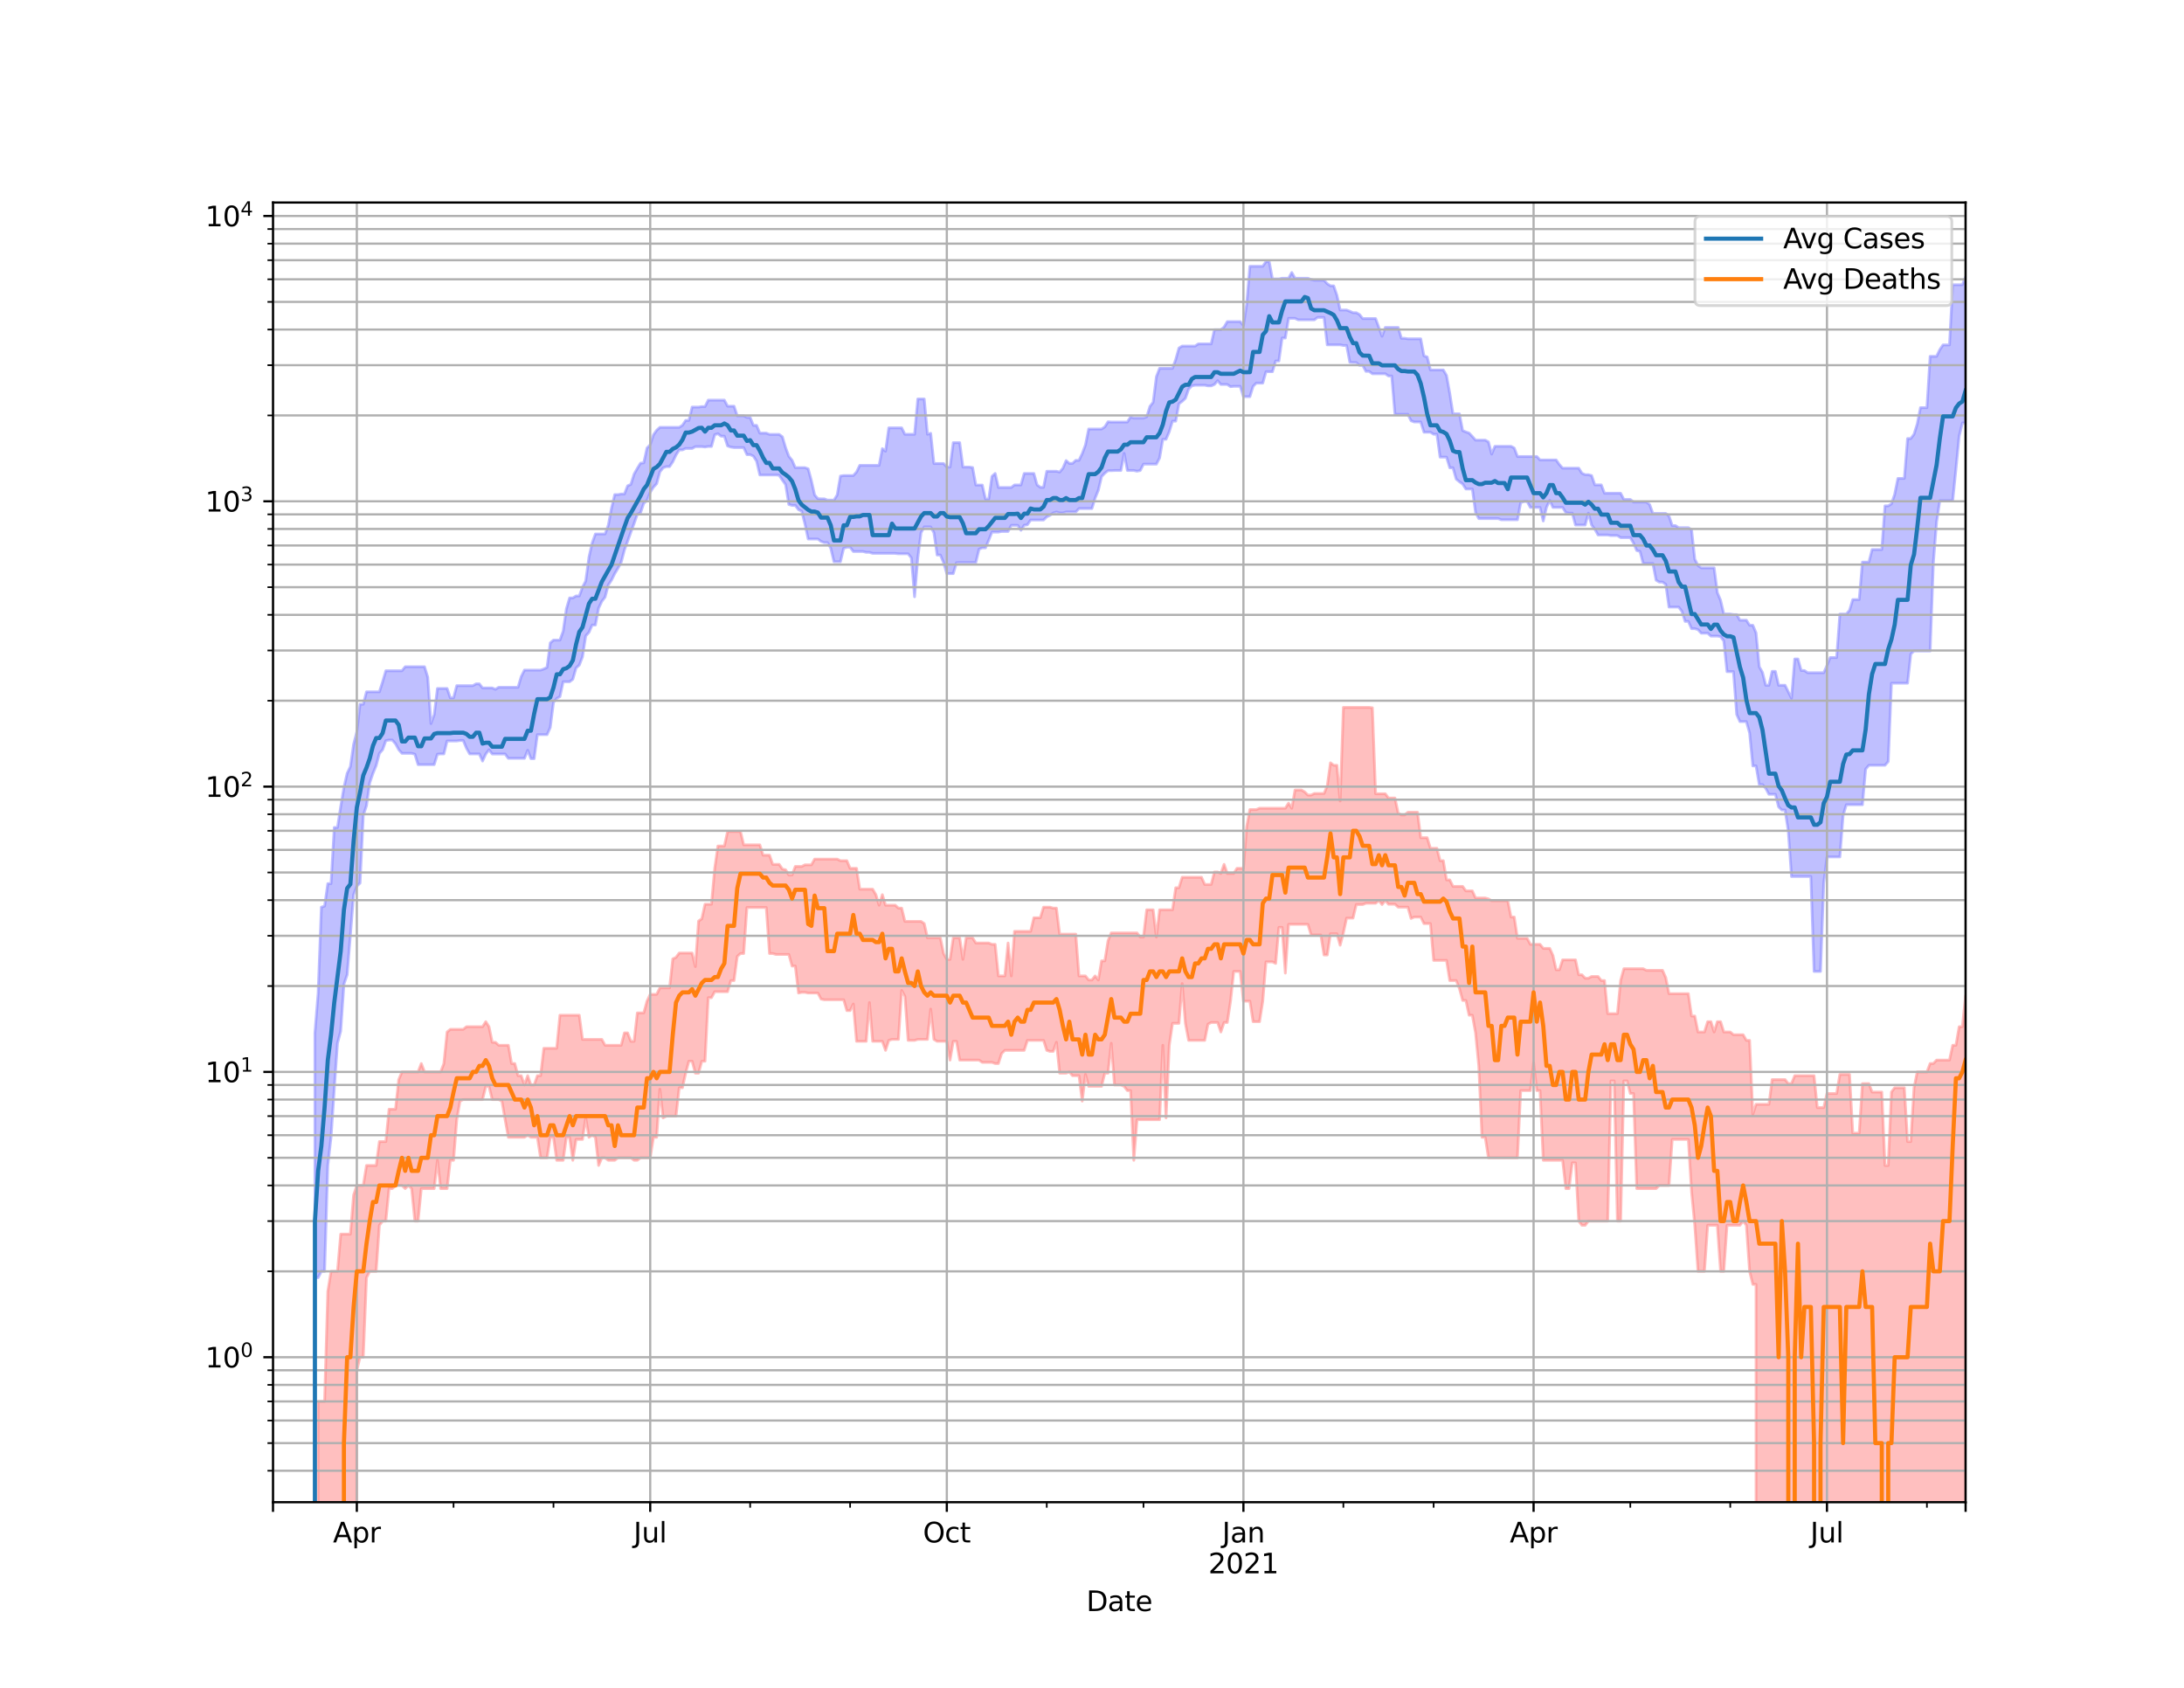 <?xml version="1.0" encoding="utf-8" standalone="no"?>
<!DOCTYPE svg PUBLIC "-//W3C//DTD SVG 1.1//EN"
  "http://www.w3.org/Graphics/SVG/1.1/DTD/svg11.dtd">
<svg height="612pt" version="1.1" viewBox="0 0 792 612" width="792pt" xmlns="http://www.w3.org/2000/svg" xmlns:xlink="http://www.w3.org/1999/xlink">
 <defs>
  <style type="text/css">*{stroke-linecap:butt;stroke-linejoin:round;}</style>
 </defs>
 <g id="figure_1">
  <g id="patch_1">
   <path d="M 0 612 
L 792 612 
L 792 0 
L 0 0 
z
" style="fill:#ffffff;"/>
  </g>
  <g id="axes_1">
   <g id="patch_2">
    <path d="M 99 544.68 
L 712.8 544.68 
L 712.8 73.44 
L 99 73.44 
z
" style="fill:#ffffff;"/>
   </g>
   <g id="PolyCollection_1">
    <path clip-path="url(#p68e2955192)" d="M 99 103941.834 
L 99 103941.834 
L 100.169 103941.834 
L 101.338 103941.834 
L 102.507 103941.834 
L 103.677 103941.834 
L 104.846 103941.834 
L 106.015 103941.834 
L 107.184 103941.834 
L 108.353 103941.834 
L 109.522 103941.834 
L 110.691 103941.834 
L 111.861 103941.834 
L 113.03 103941.834 
L 114.199 374.525 
L 115.368 360.069 
L 116.537 328.927 
L 117.706 328.572 
L 118.875 320.401 
L 120.045 320.401 
L 121.214 300.04 
L 122.383 300.04 
L 123.552 292.468 
L 124.721 285.535 
L 125.89 280.409 
L 127.059 277.974 
L 128.229 269.878 
L 129.398 265.356 
L 130.567 255.354 
L 131.736 255.354 
L 132.905 250.849 
L 134.074 250.849 
L 135.243 250.849 
L 136.413 250.849 
L 137.582 250.849 
L 138.751 247.197 
L 139.92 243.216 
L 141.089 243.216 
L 142.258 243.216 
L 143.427 243.216 
L 144.597 243.216 
L 145.766 243.216 
L 146.935 241.758 
L 148.104 241.758 
L 149.273 241.758 
L 150.442 241.758 
L 151.611 241.758 
L 152.781 241.758 
L 153.95 241.758 
L 155.119 245.551 
L 156.288 262.368 
L 157.457 259.112 
L 158.626 249.632 
L 159.795 249.632 
L 160.965 249.632 
L 162.134 249.632 
L 163.303 253.034 
L 164.472 253.034 
L 165.641 248.607 
L 166.81 248.607 
L 167.979 248.607 
L 169.149 248.607 
L 170.318 248.607 
L 171.487 248.607 
L 172.656 247.955 
L 173.825 247.955 
L 174.994 249.45 
L 176.163 249.45 
L 177.333 249.45 
L 178.502 249.45 
L 179.671 249.939 
L 180.84 249.207 
L 182.009 249.207 
L 183.178 249.207 
L 184.347 249.207 
L 185.517 249.207 
L 186.686 249.207 
L 187.855 249.207 
L 189.024 245.291 
L 190.193 242.969 
L 191.362 242.969 
L 192.531 242.969 
L 193.701 242.969 
L 194.87 242.969 
L 196.039 242.969 
L 197.208 242.568 
L 198.377 241.98 
L 199.546 233.102 
L 200.715 232.099 
L 201.885 232.099 
L 203.054 232.099 
L 204.223 228.846 
L 205.392 220.766 
L 206.561 216.804 
L 207.73 216.804 
L 208.899 216.094 
L 210.069 216.094 
L 211.238 212.92 
L 212.407 210.642 
L 213.576 202.052 
L 214.745 196.848 
L 215.914 193.617 
L 217.083 193.617 
L 218.253 193.617 
L 219.422 193.617 
L 220.591 190.456 
L 221.76 184.23 
L 222.929 179.334 
L 224.098 179.334 
L 225.267 179.13 
L 226.437 179.13 
L 227.606 176.143 
L 228.775 175.647 
L 229.944 171.913 
L 231.113 169.834 
L 232.282 167.935 
L 233.451 167.826 
L 234.621 162.455 
L 235.79 161.253 
L 236.959 157.674 
L 238.128 156.018 
L 239.297 154.957 
L 240.466 154.957 
L 241.635 154.957 
L 242.805 154.957 
L 243.974 154.957 
L 245.143 154.957 
L 246.312 154.957 
L 247.481 154.201 
L 248.65 152.45 
L 249.819 152.45 
L 250.989 147.601 
L 252.158 147.601 
L 253.327 147.601 
L 254.496 147.425 
L 255.665 147.425 
L 256.834 145.091 
L 258.003 145.091 
L 259.173 145.091 
L 260.342 145.091 
L 261.511 145.091 
L 262.68 145.091 
L 263.849 147.274 
L 265.018 147.274 
L 266.187 147.274 
L 267.357 150.767 
L 268.526 150.767 
L 269.695 150.767 
L 270.864 151.346 
L 272.033 151.346 
L 273.202 154.24 
L 274.371 154.24 
L 275.541 157.048 
L 276.71 157.048 
L 277.879 157.048 
L 279.048 157.514 
L 280.217 157.514 
L 281.386 157.514 
L 282.555 157.514 
L 283.725 158.378 
L 284.894 162.333 
L 286.063 165.468 
L 287.232 166.881 
L 288.401 169.566 
L 289.57 169.566 
L 290.739 169.566 
L 291.909 169.566 
L 293.078 169.989 
L 294.247 174.295 
L 295.416 179.453 
L 296.585 180.827 
L 297.754 180.88 
L 298.923 180.88 
L 300.093 181.331 
L 301.262 181.331 
L 302.431 181.331 
L 303.6 179.453 
L 304.769 172.615 
L 305.938 172.429 
L 307.107 172.429 
L 308.277 172.429 
L 309.446 172.429 
L 310.615 171.155 
L 311.784 168.738 
L 312.953 168.738 
L 314.122 168.738 
L 315.291 168.738 
L 316.461 168.738 
L 317.63 168.738 
L 318.799 168.738 
L 319.968 162.672 
L 321.137 163.607 
L 322.306 155.14 
L 323.475 155.14 
L 324.645 155.14 
L 325.814 155.14 
L 326.983 155.14 
L 328.152 157.472 
L 329.321 157.472 
L 330.49 157.472 
L 331.659 157.472 
L 332.829 144.67 
L 333.998 144.67 
L 335.167 144.67 
L 336.336 157.472 
L 337.505 157.105 
L 338.674 168.057 
L 339.843 168.057 
L 341.013 168.057 
L 342.182 168.057 
L 343.351 169.357 
L 344.52 169.357 
L 345.689 160.499 
L 346.858 160.499 
L 348.027 160.499 
L 349.197 169.357 
L 350.366 169.357 
L 351.535 169.357 
L 352.704 169.521 
L 353.873 175.871 
L 355.042 175.871 
L 356.211 175.871 
L 357.381 180.946 
L 358.55 180.946 
L 359.719 172.729 
L 360.888 171.672 
L 362.057 176.762 
L 363.226 176.762 
L 364.395 176.762 
L 365.565 176.762 
L 366.734 176.762 
L 367.903 175.831 
L 369.072 175.831 
L 370.241 175.831 
L 371.41 171.672 
L 372.579 171.672 
L 373.749 171.672 
L 374.918 171.672 
L 376.087 175.831 
L 377.256 176.694 
L 378.425 176.694 
L 379.594 170.879 
L 380.763 170.879 
L 381.933 170.879 
L 383.102 170.879 
L 384.271 171.176 
L 385.44 169.782 
L 386.609 167.013 
L 387.778 168.034 
L 388.947 168.034 
L 390.117 166.916 
L 391.286 166.916 
L 392.455 164.467 
L 393.624 161.327 
L 394.793 155.554 
L 395.962 155.554 
L 397.131 155.554 
L 398.301 155.554 
L 399.47 155.554 
L 400.639 154.794 
L 401.808 152.93 
L 402.977 153.022 
L 404.146 153.022 
L 405.315 153.022 
L 406.485 153.022 
L 407.654 153.022 
L 408.823 153.022 
L 409.992 151.202 
L 411.161 151.586 
L 412.33 151.586 
L 413.499 151.586 
L 414.669 151.586 
L 415.838 151.134 
L 417.007 147.362 
L 418.176 145.856 
L 419.345 136.593 
L 420.514 133.561 
L 421.683 133.561 
L 422.853 133.561 
L 424.022 133.561 
L 425.191 133.561 
L 426.36 130.356 
L 427.529 126.203 
L 428.698 125.481 
L 429.867 125.481 
L 431.037 125.481 
L 432.206 125.481 
L 433.375 125.481 
L 434.544 124.692 
L 435.713 124.692 
L 436.882 124.692 
L 438.051 124.692 
L 439.221 124.692 
L 440.39 119.553 
L 441.559 119.553 
L 442.728 119.553 
L 443.897 118.578 
L 445.066 116.616 
L 446.235 116.616 
L 447.405 116.616 
L 448.574 116.616 
L 449.743 116.616 
L 450.912 118.027 
L 452.081 110.367 
L 453.25 96.553 
L 454.419 96.553 
L 455.589 96.553 
L 456.758 96.553 
L 457.927 96.553 
L 459.096 94.86 
L 460.265 94.86 
L 461.434 101.141 
L 462.603 101.141 
L 463.773 101.141 
L 464.942 100.889 
L 466.111 100.889 
L 467.28 100.889 
L 468.449 98.81 
L 469.618 100.889 
L 470.787 100.889 
L 471.957 100.889 
L 473.126 100.889 
L 474.295 100.889 
L 475.464 101.367 
L 476.633 101.606 
L 477.802 101.606 
L 478.971 101.606 
L 480.141 101.606 
L 481.31 102.871 
L 482.479 103.646 
L 483.648 103.646 
L 484.817 107.045 
L 485.986 112.414 
L 487.155 112.414 
L 488.325 112.414 
L 489.494 112.871 
L 490.663 113.388 
L 491.832 113.388 
L 493.001 114.051 
L 494.17 115.508 
L 495.339 115.508 
L 496.509 115.508 
L 497.678 115.508 
L 498.847 115.508 
L 500.016 118.736 
L 501.185 121.918 
L 502.354 118.728 
L 503.523 118.728 
L 504.693 118.728 
L 505.862 118.728 
L 507.031 118.728 
L 508.2 122.667 
L 509.369 122.667 
L 510.538 122.856 
L 511.707 122.856 
L 512.877 122.856 
L 514.046 122.856 
L 515.215 122.856 
L 516.384 129.052 
L 517.553 129.429 
L 518.722 134.141 
L 519.891 134.141 
L 521.061 134.141 
L 522.23 134.141 
L 523.399 134.141 
L 524.568 136.141 
L 525.737 142.605 
L 526.906 150.059 
L 528.075 150.059 
L 529.245 150.059 
L 530.414 156.137 
L 531.583 156.617 
L 532.752 157.035 
L 533.921 158.269 
L 535.09 159.588 
L 536.259 159.588 
L 537.429 159.588 
L 538.598 159.588 
L 539.767 160.242 
L 540.936 164.644 
L 542.105 161.828 
L 543.274 161.828 
L 544.443 161.828 
L 545.613 161.828 
L 546.782 161.828 
L 547.951 161.828 
L 549.12 162.455 
L 550.289 165.524 
L 551.458 165.524 
L 552.627 165.524 
L 553.797 165.524 
L 554.966 165.524 
L 556.135 165.524 
L 557.304 165.524 
L 558.473 166.775 
L 559.642 166.775 
L 560.811 166.775 
L 561.981 166.775 
L 563.15 166.775 
L 564.319 166.775 
L 565.488 168.446 
L 566.657 169.751 
L 567.826 169.751 
L 568.995 169.751 
L 570.165 169.751 
L 571.334 169.751 
L 572.503 169.751 
L 573.672 171.593 
L 574.841 172.112 
L 576.01 172.112 
L 577.179 172.44 
L 578.349 175.82 
L 579.518 175.82 
L 580.687 175.82 
L 581.856 178.847 
L 583.025 178.847 
L 584.194 178.847 
L 585.363 178.847 
L 586.533 178.847 
L 587.702 178.847 
L 588.871 181.1 
L 590.04 181.1 
L 591.209 181.1 
L 592.378 182.049 
L 593.547 182.049 
L 594.717 182.049 
L 595.886 182.049 
L 597.055 182.049 
L 598.224 182.953 
L 599.393 186.165 
L 600.562 186.165 
L 601.731 186.165 
L 602.901 186.165 
L 604.07 186.165 
L 605.239 187.106 
L 606.408 190.576 
L 607.577 190.576 
L 608.746 191.337 
L 609.915 191.337 
L 611.085 191.337 
L 612.254 191.337 
L 613.423 192.059 
L 614.592 202.778 
L 615.761 205.028 
L 616.93 205.895 
L 618.099 205.895 
L 619.269 205.895 
L 620.438 205.895 
L 621.607 205.895 
L 622.776 214.886 
L 623.945 217.644 
L 625.114 222.645 
L 626.283 222.645 
L 627.453 222.645 
L 628.622 222.846 
L 629.791 222.846 
L 630.96 224.876 
L 632.129 224.876 
L 633.298 224.876 
L 634.467 226.707 
L 635.637 226.707 
L 636.806 229.465 
L 637.975 241.758 
L 639.144 243.801 
L 640.313 248.468 
L 641.482 248.468 
L 642.651 243.428 
L 643.821 243.428 
L 644.99 248.468 
L 646.159 248.468 
L 647.328 248.468 
L 648.497 250.849 
L 649.666 253.166 
L 650.835 238.945 
L 652.005 238.945 
L 653.174 243.127 
L 654.343 243.127 
L 655.512 243.927 
L 656.681 243.927 
L 657.85 243.927 
L 659.019 243.927 
L 660.189 243.927 
L 661.358 243.927 
L 662.527 241.316 
L 663.696 238.418 
L 664.865 238.418 
L 666.034 238.418 
L 667.203 222.667 
L 668.373 222.667 
L 669.542 222.667 
L 670.711 221.282 
L 671.88 217.396 
L 673.049 217.396 
L 674.218 217.396 
L 675.387 203.823 
L 676.557 203.823 
L 677.726 203.823 
L 678.895 199.262 
L 680.064 199.262 
L 681.233 199.262 
L 682.402 199.262 
L 683.571 183.426 
L 684.741 183.426 
L 685.91 182.705 
L 687.079 179.224 
L 688.248 173.473 
L 689.417 173.473 
L 690.586 173.473 
L 691.755 159.013 
L 692.925 159.013 
L 694.094 157.448 
L 695.263 153.727 
L 696.432 147.822 
L 697.601 147.822 
L 698.77 147.822 
L 699.939 129.21 
L 701.109 129.21 
L 702.278 129.21 
L 703.447 126.771 
L 704.616 125.068 
L 705.785 125.068 
L 706.954 125.068 
L 708.123 103.251 
L 709.293 103.251 
L 710.462 103.251 
L 711.631 103.237 
L 712.8 100.401 
L 712.8 153.362 
L 712.8 153.362 
L 711.631 153.362 
L 710.462 158.165 
L 709.293 170.152 
L 708.123 181.532 
L 706.954 181.532 
L 705.785 181.532 
L 704.616 181.532 
L 703.447 181.532 
L 702.278 189.283 
L 701.109 204.029 
L 699.939 236.041 
L 698.77 236.041 
L 697.601 236.041 
L 696.432 236.041 
L 695.263 236.041 
L 694.094 236.041 
L 692.925 237.137 
L 691.755 247.72 
L 690.586 247.72 
L 689.417 247.72 
L 688.248 247.72 
L 687.079 247.72 
L 685.91 247.72 
L 684.741 276.138 
L 683.571 277.479 
L 682.402 277.479 
L 681.233 277.479 
L 680.064 277.479 
L 678.895 277.479 
L 677.726 277.479 
L 676.557 278.862 
L 675.387 291.787 
L 674.218 291.787 
L 673.049 291.787 
L 671.88 291.787 
L 670.711 291.787 
L 669.542 291.787 
L 668.373 295.696 
L 667.203 310.711 
L 666.034 310.711 
L 664.865 310.711 
L 663.696 310.711 
L 662.527 310.711 
L 661.358 320.204 
L 660.189 352.236 
L 659.019 352.236 
L 657.85 352.236 
L 656.681 317.822 
L 655.512 317.822 
L 654.343 317.822 
L 653.174 317.822 
L 652.005 317.822 
L 650.835 317.822 
L 649.666 317.822 
L 648.497 301.308 
L 647.328 293.699 
L 646.159 293.699 
L 644.99 292.574 
L 643.821 287.999 
L 642.651 287.999 
L 641.482 287.999 
L 640.313 285.853 
L 639.144 284.462 
L 637.975 284.462 
L 636.806 277.707 
L 635.637 277.707 
L 634.467 265.762 
L 633.298 261.644 
L 632.129 261.644 
L 630.96 261.644 
L 629.791 259.062 
L 628.622 243.534 
L 627.453 243.534 
L 626.283 243.534 
L 625.114 232.403 
L 623.945 230.836 
L 622.776 230.649 
L 621.607 230.649 
L 620.438 230.649 
L 619.269 229.582 
L 618.099 229.582 
L 616.93 229.582 
L 615.761 228.298 
L 614.592 227.945 
L 613.423 227.945 
L 612.254 225.312 
L 611.085 225.312 
L 609.915 221.641 
L 608.746 220.128 
L 607.577 220.128 
L 606.408 220.128 
L 605.239 220.128 
L 604.07 211.88 
L 602.901 211.062 
L 601.731 211.062 
L 600.562 210.369 
L 599.393 204.302 
L 598.224 204.302 
L 597.055 204.302 
L 595.886 204.302 
L 594.717 199.916 
L 593.547 199.621 
L 592.378 196.929 
L 591.209 194.935 
L 590.04 194.935 
L 588.871 194.935 
L 587.702 194.935 
L 586.533 194.194 
L 585.363 194.194 
L 584.194 194.194 
L 583.025 193.981 
L 581.856 193.981 
L 580.687 193.981 
L 579.518 193.981 
L 578.349 191.907 
L 577.179 190.385 
L 576.01 186.056 
L 574.841 190.385 
L 573.672 190.385 
L 572.503 190.385 
L 571.334 190.385 
L 570.165 186.056 
L 568.995 186.056 
L 567.826 185.854 
L 566.657 183.989 
L 565.488 183.989 
L 564.319 183.989 
L 563.15 183.989 
L 561.981 181.42 
L 560.811 183.989 
L 559.642 188.913 
L 558.473 183.989 
L 557.304 183.989 
L 556.135 183.989 
L 554.966 183.989 
L 553.797 181.832 
L 552.627 181.832 
L 551.458 182.294 
L 550.289 188.467 
L 549.12 188.467 
L 547.951 188.467 
L 546.782 188.467 
L 545.613 188.467 
L 544.443 188.467 
L 543.274 188.031 
L 542.105 188.031 
L 540.936 188.031 
L 539.767 188.031 
L 538.598 188.031 
L 537.429 188.031 
L 536.259 188.031 
L 535.09 185.795 
L 533.921 177.308 
L 532.752 177.308 
L 531.583 177.308 
L 530.414 175.482 
L 529.245 174.677 
L 528.075 173.713 
L 526.906 169.617 
L 525.737 169.617 
L 524.568 165.753 
L 523.399 165.753 
L 522.23 165.753 
L 521.061 157.454 
L 519.891 157.454 
L 518.722 156.715 
L 517.553 156.715 
L 516.384 156.715 
L 515.215 153.006 
L 514.046 153.006 
L 512.877 153.006 
L 511.707 152.574 
L 510.538 150.212 
L 509.369 150.212 
L 508.2 150.212 
L 507.031 150.212 
L 505.862 150.212 
L 504.693 136.335 
L 503.523 136.335 
L 502.354 135.525 
L 501.185 135.525 
L 500.016 135.525 
L 498.847 135.525 
L 497.678 135.525 
L 496.509 134.653 
L 495.339 134.653 
L 494.17 132.482 
L 493.001 132.482 
L 491.832 131.454 
L 490.663 131.454 
L 489.494 131.349 
L 488.325 125.271 
L 487.155 125.271 
L 485.986 125.031 
L 484.817 125.031 
L 483.648 125.031 
L 482.479 125.031 
L 481.31 125.031 
L 480.141 115.098 
L 478.971 115.098 
L 477.802 115.098 
L 476.633 115.978 
L 475.464 115.978 
L 474.295 115.978 
L 473.126 115.978 
L 471.957 115.978 
L 470.787 115.978 
L 469.618 115.438 
L 468.449 115.438 
L 467.28 115.438 
L 466.111 122.559 
L 464.942 122.559 
L 463.773 130.889 
L 462.603 130.889 
L 461.434 134.782 
L 460.265 134.782 
L 459.096 134.782 
L 457.927 138.908 
L 456.758 138.908 
L 455.589 138.908 
L 454.419 140.084 
L 453.25 143.834 
L 452.081 143.834 
L 450.912 143.834 
L 449.743 140.076 
L 448.574 140.076 
L 447.405 140.076 
L 446.235 140.204 
L 445.066 139.407 
L 443.897 139.407 
L 442.728 139.407 
L 441.559 138.044 
L 440.39 139.407 
L 439.221 139.914 
L 438.051 139.914 
L 436.882 139.676 
L 435.713 139.676 
L 434.544 139.676 
L 433.375 139.676 
L 432.206 139.914 
L 431.037 141.123 
L 429.867 144.427 
L 428.698 145.524 
L 427.529 146.397 
L 426.36 152.701 
L 425.191 152.701 
L 424.022 156.514 
L 422.853 159.271 
L 421.683 159.271 
L 420.514 166.069 
L 419.345 168.29 
L 418.176 168.29 
L 417.007 168.29 
L 415.838 168.29 
L 414.669 168.29 
L 413.499 170.594 
L 412.33 170.854 
L 411.161 170.594 
L 409.992 170.594 
L 408.823 170.594 
L 407.654 164.399 
L 406.485 170.594 
L 405.315 170.594 
L 404.146 170.594 
L 402.977 170.665 
L 401.808 170.665 
L 400.639 171.579 
L 399.47 172.81 
L 398.301 177.749 
L 397.131 180.612 
L 395.962 184.397 
L 394.793 184.397 
L 393.624 184.397 
L 392.455 184.397 
L 391.286 184.397 
L 390.117 185.643 
L 388.947 185.643 
L 387.778 185.643 
L 386.609 185.643 
L 385.44 185.997 
L 384.271 185.997 
L 383.102 185.643 
L 381.933 185.997 
L 380.763 186.854 
L 379.594 187.411 
L 378.425 188.551 
L 377.256 188.551 
L 376.087 188.551 
L 374.918 188.551 
L 373.749 188.551 
L 372.579 190.276 
L 371.41 190.445 
L 370.241 192.286 
L 369.072 190.483 
L 367.903 190.483 
L 366.734 190.483 
L 365.565 192.697 
L 364.395 192.697 
L 363.226 192.697 
L 362.057 192.932 
L 360.888 192.932 
L 359.719 192.932 
L 358.55 195.872 
L 357.381 198.649 
L 356.211 198.649 
L 355.042 199.123 
L 353.873 203.955 
L 352.704 203.955 
L 351.535 203.955 
L 350.366 203.955 
L 349.197 203.955 
L 348.027 203.955 
L 346.858 204.021 
L 345.689 207.98 
L 344.52 207.98 
L 343.351 207.98 
L 342.182 204.021 
L 341.013 201.248 
L 339.843 201.248 
L 338.674 193.152 
L 337.505 191.048 
L 336.336 191.048 
L 335.167 191.048 
L 333.998 193.152 
L 332.829 202.272 
L 331.659 216.384 
L 330.49 202.272 
L 329.321 200.8 
L 328.152 200.8 
L 326.983 200.8 
L 325.814 200.8 
L 324.645 200.656 
L 323.475 200.656 
L 322.306 200.656 
L 321.137 200.656 
L 319.968 200.656 
L 318.799 200.656 
L 317.63 200.656 
L 316.461 200.656 
L 315.291 200.274 
L 314.122 200.274 
L 312.953 199.97 
L 311.784 199.97 
L 310.615 199.97 
L 309.446 199.97 
L 308.277 198.408 
L 307.107 198.408 
L 305.938 198.82 
L 304.769 203.683 
L 303.6 203.683 
L 302.431 203.683 
L 301.262 198.754 
L 300.093 196.754 
L 298.923 196.754 
L 297.754 196.31 
L 296.585 195.449 
L 295.416 195.449 
L 294.247 195.449 
L 293.078 195.449 
L 291.909 190.033 
L 290.739 185.36 
L 289.57 184.803 
L 288.401 183.258 
L 287.232 183.258 
L 286.063 182.925 
L 284.894 175.717 
L 283.725 174.09 
L 282.555 172.323 
L 281.386 172.217 
L 280.217 172.217 
L 279.048 172.217 
L 277.879 172.217 
L 276.71 172.217 
L 275.541 172.217 
L 274.371 167.211 
L 273.202 165.396 
L 272.033 164.844 
L 270.864 164.844 
L 269.695 162.292 
L 268.526 162.292 
L 267.357 162.292 
L 266.187 162.292 
L 265.018 162.114 
L 263.849 161.71 
L 262.68 158.171 
L 261.511 158.171 
L 260.342 157.255 
L 259.173 157.642 
L 258.003 161.892 
L 256.834 161.892 
L 255.665 162.077 
L 254.496 161.946 
L 253.327 161.946 
L 252.158 161.946 
L 250.989 162.613 
L 249.819 162.613 
L 248.65 162.613 
L 247.481 163.132 
L 246.312 163.132 
L 245.143 164.983 
L 243.974 167.452 
L 242.805 169.197 
L 241.635 169.197 
L 240.466 169.634 
L 239.297 171.098 
L 238.128 175.412 
L 236.959 176.646 
L 235.79 178.499 
L 234.621 181.483 
L 233.451 182.494 
L 232.282 185.933 
L 231.113 186.483 
L 229.944 189.849 
L 228.775 192.967 
L 227.606 196.261 
L 226.437 199.415 
L 225.267 203.896 
L 224.098 206.042 
L 222.929 207.98 
L 221.76 210.352 
L 220.591 212.118 
L 219.422 216.511 
L 218.253 218.046 
L 217.083 220.509 
L 215.914 226.633 
L 214.745 226.633 
L 213.576 229.283 
L 212.407 230.583 
L 211.238 238.166 
L 210.069 241.164 
L 208.899 242.204 
L 207.73 246.3 
L 206.561 247.197 
L 205.392 247.197 
L 204.223 247.197 
L 203.054 252.597 
L 201.885 253.254 
L 200.715 254.666 
L 199.546 263.795 
L 198.377 266.378 
L 197.208 266.378 
L 196.039 266.378 
L 194.87 266.378 
L 193.701 275.086 
L 192.531 275.086 
L 191.362 272.037 
L 190.193 274.979 
L 189.024 274.979 
L 187.855 274.979 
L 186.686 274.979 
L 185.517 274.979 
L 184.347 274.979 
L 183.178 273.397 
L 182.009 273.397 
L 180.84 273.397 
L 179.671 273.397 
L 178.502 273.397 
L 177.333 271.869 
L 176.163 273.397 
L 174.994 275.955 
L 173.825 273.363 
L 172.656 273.363 
L 171.487 273.363 
L 170.318 273.363 
L 169.149 271.273 
L 167.979 268.495 
L 166.81 268.495 
L 165.641 268.681 
L 164.472 268.681 
L 163.303 268.681 
L 162.134 268.681 
L 160.965 273.363 
L 159.795 273.363 
L 158.626 273.466 
L 157.457 277.253 
L 156.288 277.253 
L 155.119 277.253 
L 153.95 277.253 
L 152.781 277.253 
L 151.611 277.253 
L 150.442 273.466 
L 149.273 273.156 
L 148.104 273.156 
L 146.935 273.156 
L 145.766 273.156 
L 144.597 271.836 
L 143.427 269.687 
L 142.258 268.34 
L 141.089 268.34 
L 139.92 268.557 
L 138.751 271.836 
L 137.582 273.19 
L 136.413 277.593 
L 135.243 280.45 
L 134.074 283.847 
L 132.905 292.152 
L 131.736 295.639 
L 130.567 320.204 
L 129.398 321.294 
L 128.229 324.408 
L 127.059 339.161 
L 125.89 353.45 
L 124.721 356.858 
L 123.552 373.874 
L 122.383 378.286 
L 121.214 394.926 
L 120.045 412.374 
L 118.875 422.59 
L 117.706 460.977 
L 116.537 460.977 
L 115.368 463.282 
L 114.199 463.282 
L 113.03 103941.834 
L 111.861 103941.834 
L 110.691 103941.834 
L 109.522 103941.834 
L 108.353 103941.834 
L 107.184 103941.834 
L 106.015 103941.834 
L 104.846 103941.834 
L 103.677 103941.834 
L 102.507 103941.834 
L 101.338 103941.834 
L 100.169 103941.834 
L 99 103941.834 
z
" style="fill:#8080ff;fill-opacity:0.5;stroke:#8080ff;stroke-opacity:0.5;"/>
   </g>
   <g id="PolyCollection_2">
    <path clip-path="url(#p68e2955192)" d="M 99 103941.834 
L 99 103941.834 
L 100.169 103941.834 
L 101.338 103941.834 
L 102.507 103941.834 
L 103.677 103941.834 
L 104.846 103941.834 
L 106.015 103941.834 
L 107.184 103941.834 
L 108.353 103941.834 
L 109.522 103941.834 
L 110.691 103941.834 
L 111.861 103941.834 
L 113.03 103941.834 
L 114.199 103941.834 
L 115.368 508.143 
L 116.537 508.143 
L 117.706 508.143 
L 118.875 468.279 
L 120.045 460.977 
L 121.214 460.977 
L 122.383 460.977 
L 123.552 447.494 
L 124.721 447.494 
L 125.89 447.494 
L 127.059 447.494 
L 128.229 433.338 
L 129.398 429.836 
L 130.567 429.836 
L 131.736 429.836 
L 132.905 422.59 
L 134.074 422.59 
L 135.243 422.59 
L 136.413 422.59 
L 137.582 413.923 
L 138.751 413.923 
L 139.92 413.923 
L 141.089 402.197 
L 142.258 402.197 
L 143.427 402.197 
L 144.597 391.449 
L 145.766 388.669 
L 146.935 388.669 
L 148.104 388.669 
L 149.273 388.669 
L 150.442 388.669 
L 151.611 388.669 
L 152.781 385.629 
L 153.95 388.669 
L 155.119 388.669 
L 156.288 388.669 
L 157.457 388.669 
L 158.626 388.669 
L 159.795 388.669 
L 160.965 385.629 
L 162.134 374.198 
L 163.303 373.232 
L 164.472 373.232 
L 165.641 373.232 
L 166.81 373.232 
L 167.979 373.232 
L 169.149 372.286 
L 170.318 372.286 
L 171.487 372.286 
L 172.656 372.286 
L 173.825 372.286 
L 174.994 372.286 
L 176.163 370.452 
L 177.333 372.286 
L 178.502 377.93 
L 179.671 377.93 
L 180.84 379.004 
L 182.009 379.004 
L 183.178 379.004 
L 184.347 379.004 
L 185.517 385.629 
L 186.686 385.629 
L 187.855 390.037 
L 189.024 390.037 
L 190.193 393.402 
L 191.362 390.037 
L 192.531 393.402 
L 193.701 393.402 
L 194.87 390.037 
L 196.039 390.037 
L 197.208 380.105 
L 198.377 380.105 
L 199.546 380.105 
L 200.715 380.105 
L 201.885 380.105 
L 203.054 368.118 
L 204.223 368.118 
L 205.392 368.118 
L 206.561 368.118 
L 207.73 368.118 
L 208.899 368.118 
L 210.069 368.118 
L 211.238 376.881 
L 212.407 376.881 
L 213.576 376.881 
L 214.745 376.881 
L 215.914 376.881 
L 217.083 376.881 
L 218.253 376.881 
L 219.422 379.004 
L 220.591 379.004 
L 221.76 379.004 
L 222.929 379.004 
L 224.098 379.004 
L 225.267 379.004 
L 226.437 374.525 
L 227.606 374.525 
L 228.775 377.578 
L 229.944 377.578 
L 231.113 367.273 
L 232.282 367.273 
L 233.451 367.273 
L 234.621 363.016 
L 235.79 360.547 
L 236.959 360.547 
L 238.128 360.547 
L 239.297 358.206 
L 240.466 358.206 
L 241.635 358.206 
L 242.805 358.206 
L 243.974 347.682 
L 245.143 347.144 
L 246.312 345.567 
L 247.481 345.567 
L 248.65 345.567 
L 249.819 345.567 
L 250.989 345.567 
L 252.158 350.474 
L 253.327 333.953 
L 254.496 333.162 
L 255.665 327.87 
L 256.834 327.87 
L 258.003 327.87 
L 259.173 314.945 
L 260.342 306.769 
L 261.511 306.769 
L 262.68 306.769 
L 263.849 301.501 
L 265.018 301.501 
L 266.187 301.501 
L 267.357 301.501 
L 268.526 301.501 
L 269.695 306.335 
L 270.864 306.335 
L 272.033 306.335 
L 273.202 306.335 
L 274.371 306.335 
L 275.541 306.335 
L 276.71 310.081 
L 277.879 310.081 
L 279.048 310.081 
L 280.217 313.405 
L 281.386 313.405 
L 282.555 313.405 
L 283.725 315.12 
L 284.894 315.383 
L 286.063 317.268 
L 287.232 317.268 
L 288.401 314.169 
L 289.57 314.169 
L 290.739 314.169 
L 291.909 313.573 
L 293.078 313.573 
L 294.247 313.573 
L 295.416 311.51 
L 296.585 311.51 
L 297.754 311.51 
L 298.923 311.51 
L 300.093 311.51 
L 301.262 311.51 
L 302.431 311.51 
L 303.6 311.51 
L 304.769 312.079 
L 305.938 312.079 
L 307.107 312.079 
L 308.277 314.858 
L 309.446 314.858 
L 310.615 314.858 
L 311.784 322.411 
L 312.953 322.411 
L 314.122 322.411 
L 315.291 322.411 
L 316.461 322.411 
L 317.63 324.408 
L 318.799 328.22 
L 319.968 324.408 
L 321.137 328.22 
L 322.306 328.22 
L 323.475 328.22 
L 324.645 328.22 
L 325.814 329.285 
L 326.983 329.285 
L 328.152 334.086 
L 329.321 334.086 
L 330.49 334.086 
L 331.659 334.086 
L 332.829 334.086 
L 333.998 334.086 
L 335.167 334.893 
L 336.336 340.066 
L 337.505 340.066 
L 338.674 340.066 
L 339.843 340.066 
L 341.013 340.066 
L 342.182 345.74 
L 343.351 347.863 
L 344.52 347.863 
L 345.689 340.066 
L 346.858 340.066 
L 348.027 340.066 
L 349.197 347.863 
L 350.366 340.066 
L 351.535 340.066 
L 352.704 340.066 
L 353.873 341.932 
L 355.042 341.932 
L 356.211 341.932 
L 357.381 341.932 
L 358.55 341.932 
L 359.719 342.41 
L 360.888 342.41 
L 362.057 353.862 
L 363.226 353.862 
L 364.395 353.862 
L 365.565 341.932 
L 366.734 353.862 
L 367.903 337.693 
L 369.072 337.693 
L 370.241 337.693 
L 371.41 337.693 
L 372.579 337.693 
L 373.749 337.693 
L 374.918 332.772 
L 376.087 332.772 
L 377.256 332.772 
L 378.425 328.927 
L 379.594 328.927 
L 380.763 328.927 
L 381.933 329.285 
L 383.102 329.285 
L 384.271 338.716 
L 385.44 338.716 
L 386.609 338.716 
L 387.778 338.716 
L 388.947 338.716 
L 390.117 338.716 
L 391.286 353.862 
L 392.455 353.862 
L 393.624 353.862 
L 394.793 355.335 
L 395.962 355.335 
L 397.131 353.862 
L 398.301 355.335 
L 399.47 348.41 
L 400.639 348.41 
L 401.808 341.145 
L 402.977 338.274 
L 404.146 338.274 
L 405.315 338.274 
L 406.485 338.274 
L 407.654 338.274 
L 408.823 338.274 
L 409.992 338.274 
L 411.161 338.274 
L 412.33 338.274 
L 413.499 339.762 
L 414.669 339.762 
L 415.838 329.889 
L 417.007 329.889 
L 418.176 329.889 
L 419.345 339.762 
L 420.514 329.889 
L 421.683 329.889 
L 422.853 329.889 
L 424.022 329.889 
L 425.191 329.889 
L 426.36 321.9 
L 427.529 321.9 
L 428.698 318.101 
L 429.867 318.101 
L 431.037 318.101 
L 432.206 318.101 
L 433.375 318.101 
L 434.544 318.101 
L 435.713 318.101 
L 436.882 320.697 
L 438.051 320.697 
L 439.221 320.697 
L 440.39 316.181 
L 441.559 316.181 
L 442.728 316.721 
L 443.897 313.405 
L 445.066 316.721 
L 446.235 316.721 
L 447.405 316.721 
L 448.574 314.858 
L 449.743 314.858 
L 450.912 314.858 
L 452.081 299.791 
L 453.25 293.536 
L 454.419 293.536 
L 455.589 293.536 
L 456.758 293.052 
L 457.927 293.052 
L 459.096 293.052 
L 460.265 293.052 
L 461.434 293.052 
L 462.603 293.052 
L 463.773 293.052 
L 464.942 293.052 
L 466.111 293.052 
L 467.28 291.218 
L 468.449 293.052 
L 469.618 286.449 
L 470.787 286.449 
L 471.957 286.449 
L 473.126 287.147 
L 474.295 288.287 
L 475.464 288.287 
L 476.633 287.713 
L 477.802 287.713 
L 478.971 287.713 
L 480.141 287.713 
L 481.31 284.95 
L 482.479 276.581 
L 483.648 277.479 
L 484.817 277.479 
L 485.986 290.455 
L 487.155 256.501 
L 488.325 256.501 
L 489.494 256.501 
L 490.663 256.501 
L 491.832 256.501 
L 493.001 256.501 
L 494.17 256.501 
L 495.339 256.501 
L 496.509 256.501 
L 497.678 256.643 
L 498.847 287.808 
L 500.016 287.808 
L 501.185 287.808 
L 502.354 287.808 
L 503.523 289.358 
L 504.693 289.358 
L 505.862 289.358 
L 507.031 294.853 
L 508.2 295.526 
L 509.369 295.526 
L 510.538 294.52 
L 511.707 294.52 
L 512.877 294.52 
L 514.046 294.52 
L 515.215 303.751 
L 516.384 303.751 
L 517.553 303.751 
L 518.722 307.574 
L 519.891 307.574 
L 521.061 307.574 
L 522.23 312.079 
L 523.399 312.079 
L 524.568 319.045 
L 525.737 319.045 
L 526.906 321.395 
L 528.075 321.395 
L 529.245 321.395 
L 530.414 321.395 
L 531.583 323.032 
L 532.752 323.032 
L 533.921 323.032 
L 535.09 325.606 
L 536.259 325.606 
L 537.429 325.606 
L 538.598 325.606 
L 539.767 325.939 
L 540.936 326.611 
L 542.105 326.611 
L 543.274 326.611 
L 544.443 326.611 
L 545.613 326.611 
L 546.782 326.611 
L 547.951 332.514 
L 549.12 332.514 
L 550.289 340.218 
L 551.458 340.218 
L 552.627 340.218 
L 553.797 340.218 
L 554.966 342.41 
L 556.135 342.41 
L 557.304 342.41 
L 558.473 342.41 
L 559.642 343.878 
L 560.811 343.878 
L 561.981 343.878 
L 563.15 346.437 
L 564.319 351.641 
L 565.488 351.641 
L 566.657 348.044 
L 567.826 348.044 
L 568.995 348.044 
L 570.165 348.044 
L 571.334 348.044 
L 572.503 353.45 
L 573.672 353.45 
L 574.841 354.698 
L 576.01 354.698 
L 577.179 354.07 
L 578.349 354.07 
L 579.518 354.07 
L 580.687 355.55 
L 581.856 355.55 
L 583.025 367.553 
L 584.194 367.553 
L 585.363 367.553 
L 586.533 367.553 
L 587.702 355.55 
L 588.871 351.248 
L 590.04 351.248 
L 591.209 351.248 
L 592.378 351.248 
L 593.547 351.248 
L 594.717 351.248 
L 595.886 351.248 
L 597.055 351.838 
L 598.224 351.838 
L 599.393 351.838 
L 600.562 351.838 
L 601.731 351.838 
L 602.901 351.838 
L 604.07 354.488 
L 605.239 360.307 
L 606.408 360.307 
L 607.577 360.307 
L 608.746 360.307 
L 609.915 360.307 
L 611.085 360.307 
L 612.254 360.307 
L 613.423 368.403 
L 614.592 368.403 
L 615.761 374.198 
L 616.93 374.198 
L 618.099 374.198 
L 619.269 370.452 
L 620.438 370.452 
L 621.607 374.198 
L 622.776 370.452 
L 623.945 370.452 
L 625.114 374.198 
L 626.283 374.198 
L 627.453 374.198 
L 628.622 375.186 
L 629.791 375.186 
L 630.96 375.186 
L 632.129 375.186 
L 633.298 377.228 
L 634.467 377.228 
L 635.637 404.056 
L 636.806 400.411 
L 637.975 400.411 
L 639.144 400.411 
L 640.313 400.411 
L 641.482 400.411 
L 642.651 391.449 
L 643.821 391.449 
L 644.99 391.449 
L 646.159 391.449 
L 647.328 391.449 
L 648.497 392.906 
L 649.666 392.906 
L 650.835 390.037 
L 652.005 390.037 
L 653.174 390.037 
L 654.343 390.037 
L 655.512 390.037 
L 656.681 390.037 
L 657.85 390.037 
L 659.019 401.594 
L 660.189 401.594 
L 661.358 401.594 
L 662.527 396.502 
L 663.696 396.502 
L 664.865 396.502 
L 666.034 396.502 
L 667.203 389.576 
L 668.373 389.576 
L 669.542 389.576 
L 670.711 389.576 
L 671.88 410.876 
L 673.049 410.876 
L 674.218 410.876 
L 675.387 392.906 
L 676.557 392.906 
L 677.726 392.906 
L 678.895 395.97 
L 680.064 395.97 
L 681.233 395.97 
L 682.402 395.97 
L 683.571 422.59 
L 684.741 422.59 
L 685.91 395.97 
L 687.079 394.412 
L 688.248 394.412 
L 689.417 394.412 
L 690.586 394.412 
L 691.755 413.923 
L 692.925 413.923 
L 694.094 394.412 
L 695.263 388.669 
L 696.432 388.669 
L 697.601 388.669 
L 698.77 388.669 
L 699.939 385.629 
L 701.109 385.629 
L 702.278 384.387 
L 703.447 384.387 
L 704.616 384.387 
L 705.785 384.387 
L 706.954 384.387 
L 708.123 379.004 
L 709.293 379.004 
L 710.462 372.286 
L 711.631 372.286 
L 712.8 361.03 
L 712.8 465.711 
L 712.8 465.711 
L 711.631 103941.834 
L 710.462 103941.834 
L 709.293 103941.834 
L 708.123 103941.834 
L 706.954 103941.834 
L 705.785 103941.834 
L 704.616 103941.834 
L 703.447 103941.834 
L 702.278 103941.834 
L 701.109 103941.834 
L 699.939 103941.834 
L 698.77 103941.834 
L 697.601 103941.834 
L 696.432 103941.834 
L 695.263 103941.834 
L 694.094 103941.834 
L 692.925 103941.834 
L 691.755 103941.834 
L 690.586 103941.834 
L 689.417 103941.834 
L 688.248 103941.834 
L 687.079 103941.834 
L 685.91 103941.834 
L 684.741 103941.834 
L 683.571 103941.834 
L 682.402 103941.834 
L 681.233 103941.834 
L 680.064 103941.834 
L 678.895 103941.834 
L 677.726 103941.834 
L 676.557 103941.834 
L 675.387 103941.834 
L 674.218 103941.834 
L 673.049 103941.834 
L 671.88 103941.834 
L 670.711 103941.834 
L 669.542 103941.834 
L 668.373 103941.834 
L 667.203 103941.834 
L 666.034 103941.834 
L 664.865 103941.834 
L 663.696 103941.834 
L 662.527 103941.834 
L 661.358 103941.834 
L 660.189 103941.834 
L 659.019 103941.834 
L 657.85 103941.834 
L 656.681 103941.834 
L 655.512 103941.834 
L 654.343 103941.834 
L 653.174 103941.834 
L 652.005 103941.834 
L 650.835 103941.834 
L 649.666 103941.834 
L 648.497 103941.834 
L 647.328 103941.834 
L 646.159 103941.834 
L 644.99 103941.834 
L 643.821 103941.834 
L 642.651 103941.834 
L 641.482 103941.834 
L 640.313 103941.834 
L 639.144 103941.834 
L 637.975 103941.834 
L 636.806 465.711 
L 635.637 465.711 
L 634.467 460.977 
L 633.298 444.284 
L 632.129 442.76 
L 630.96 444.284 
L 629.791 444.284 
L 628.622 444.284 
L 627.453 444.284 
L 626.283 444.284 
L 625.114 460.977 
L 623.945 460.977 
L 622.776 444.284 
L 621.607 444.284 
L 620.438 444.284 
L 619.269 444.284 
L 618.099 460.977 
L 616.93 460.977 
L 615.761 460.977 
L 614.592 444.284 
L 613.423 432.14 
L 612.254 413.142 
L 611.085 413.142 
L 609.915 413.142 
L 608.746 413.142 
L 607.577 413.142 
L 606.408 413.142 
L 605.239 429.836 
L 604.07 429.836 
L 602.901 429.836 
L 601.731 429.836 
L 600.562 430.973 
L 599.393 430.973 
L 598.224 430.973 
L 597.055 430.973 
L 595.886 430.973 
L 594.717 430.973 
L 593.547 430.973 
L 592.378 396.502 
L 591.209 396.502 
L 590.04 391.929 
L 588.871 391.929 
L 587.702 442.76 
L 586.533 442.76 
L 585.363 391.929 
L 584.194 391.929 
L 583.025 442.76 
L 581.856 442.76 
L 580.687 442.76 
L 579.518 442.76 
L 578.349 442.76 
L 577.179 442.76 
L 576.01 442.76 
L 574.841 444.284 
L 573.672 444.284 
L 572.503 442.76 
L 571.334 421.644 
L 570.165 421.644 
L 568.995 430.973 
L 567.826 430.973 
L 566.657 420.718 
L 565.488 420.718 
L 564.319 420.718 
L 563.15 420.718 
L 561.981 420.718 
L 560.811 420.718 
L 559.642 420.718 
L 558.473 395.445 
L 557.304 395.445 
L 556.135 385.211 
L 554.966 395.445 
L 553.797 395.445 
L 552.627 395.445 
L 551.458 395.445 
L 550.289 419.81 
L 549.12 419.81 
L 547.951 419.81 
L 546.782 419.81 
L 545.613 419.81 
L 544.443 419.81 
L 543.274 419.81 
L 542.105 419.81 
L 540.936 419.81 
L 539.767 419.81 
L 538.598 412.374 
L 537.429 412.374 
L 536.259 386.477 
L 535.09 374.525 
L 533.921 368.118 
L 532.752 368.118 
L 531.583 362.763 
L 530.414 362.763 
L 529.245 358.435 
L 528.075 355.55 
L 526.906 355.55 
L 525.737 355.55 
L 524.568 348.227 
L 523.399 348.227 
L 522.23 348.227 
L 521.061 348.227 
L 519.891 348.227 
L 518.722 334.893 
L 517.553 334.893 
L 516.384 334.893 
L 515.215 332.514 
L 514.046 332.514 
L 512.877 332.514 
L 511.707 333.032 
L 510.538 328.927 
L 509.369 328.927 
L 508.2 328.927 
L 507.031 328.927 
L 505.862 327.87 
L 504.693 327.87 
L 503.523 327.87 
L 502.354 326.498 
L 501.185 327.987 
L 500.016 326.498 
L 498.847 327.523 
L 497.678 327.523 
L 496.509 327.523 
L 495.339 327.523 
L 494.17 327.987 
L 493.001 327.987 
L 491.832 327.987 
L 490.663 332.902 
L 489.494 332.902 
L 488.325 332.902 
L 487.155 338.274 
L 485.986 342.733 
L 484.817 338.568 
L 483.648 338.568 
L 482.479 338.568 
L 481.31 346.261 
L 480.141 346.261 
L 478.971 339.012 
L 477.802 339.012 
L 476.633 339.012 
L 475.464 339.012 
L 474.295 335.165 
L 473.126 335.165 
L 471.957 335.165 
L 470.787 335.165 
L 469.618 335.165 
L 468.449 335.165 
L 467.28 335.165 
L 466.111 352.839 
L 464.942 336.271 
L 463.773 336.271 
L 462.603 349.336 
L 461.434 348.778 
L 460.265 348.778 
L 459.096 348.778 
L 457.927 363.016 
L 456.758 370.452 
L 455.589 370.452 
L 454.419 370.452 
L 453.25 363.016 
L 452.081 363.016 
L 450.912 363.016 
L 449.743 352.236 
L 448.574 352.236 
L 447.405 352.236 
L 446.235 363.016 
L 445.066 370.753 
L 443.897 370.753 
L 442.728 374.198 
L 441.559 370.753 
L 440.39 370.753 
L 439.221 370.753 
L 438.051 371.36 
L 436.882 377.228 
L 435.713 377.228 
L 434.544 377.228 
L 433.375 377.228 
L 432.206 377.228 
L 431.037 377.228 
L 429.867 371.055 
L 428.698 356.638 
L 427.529 371.055 
L 426.36 371.055 
L 425.191 371.055 
L 424.022 379.004 
L 422.853 405.34 
L 421.683 379.004 
L 420.514 405.996 
L 419.345 405.996 
L 418.176 405.996 
L 417.007 405.996 
L 415.838 405.996 
L 414.669 405.996 
L 413.499 405.996 
L 412.33 405.996 
L 411.161 420.718 
L 409.992 395.445 
L 408.823 395.445 
L 407.654 393.904 
L 406.485 393.402 
L 405.315 393.402 
L 404.146 393.402 
L 402.977 378.286 
L 401.808 389.12 
L 400.639 389.12 
L 399.47 393.904 
L 398.301 393.904 
L 397.131 393.904 
L 395.962 393.904 
L 394.793 393.904 
L 393.624 389.576 
L 392.455 399.259 
L 391.286 390.037 
L 390.117 390.037 
L 388.947 390.037 
L 387.778 388.669 
L 386.609 389.12 
L 385.44 389.12 
L 384.271 389.12 
L 383.102 377.93 
L 381.933 381.233 
L 380.763 381.233 
L 379.594 380.854 
L 378.425 377.228 
L 377.256 377.228 
L 376.087 377.228 
L 374.918 377.228 
L 373.749 377.228 
L 372.579 377.228 
L 371.41 380.854 
L 370.241 380.854 
L 369.072 380.854 
L 367.903 380.854 
L 366.734 380.854 
L 365.565 380.854 
L 364.395 380.854 
L 363.226 382.001 
L 362.057 385.629 
L 360.888 385.629 
L 359.719 385.211 
L 358.55 385.211 
L 357.381 385.211 
L 356.211 385.211 
L 355.042 384.387 
L 353.873 384.387 
L 352.704 384.387 
L 351.535 384.387 
L 350.366 384.387 
L 349.197 384.387 
L 348.027 384.387 
L 346.858 377.578 
L 345.689 377.578 
L 344.52 384.387 
L 343.351 377.578 
L 342.182 377.578 
L 341.013 377.578 
L 339.843 377.578 
L 338.674 376.881 
L 337.505 365.899 
L 336.336 376.881 
L 335.167 376.881 
L 333.998 376.881 
L 332.829 376.881 
L 331.659 377.228 
L 330.49 377.228 
L 329.321 377.228 
L 328.152 361.273 
L 326.983 359.128 
L 325.814 376.881 
L 324.645 376.881 
L 323.475 376.881 
L 322.306 377.228 
L 321.137 380.854 
L 319.968 377.578 
L 318.799 377.578 
L 317.63 377.578 
L 316.461 377.578 
L 315.291 363.527 
L 314.122 377.578 
L 312.953 377.578 
L 311.784 377.578 
L 310.615 377.578 
L 309.446 364.043 
L 308.277 366.443 
L 307.107 366.443 
L 305.938 362.511 
L 304.769 362.511 
L 303.6 362.511 
L 302.431 362.511 
L 301.262 362.511 
L 300.093 362.511 
L 298.923 362.511 
L 297.754 362.261 
L 296.585 360.069 
L 295.416 360.069 
L 294.247 360.069 
L 293.078 360.069 
L 291.909 359.832 
L 290.739 359.832 
L 289.57 360.069 
L 288.401 350.282 
L 287.232 350.282 
L 286.063 346.087 
L 284.894 346.087 
L 283.725 346.087 
L 282.555 346.087 
L 281.386 346.087 
L 280.217 345.74 
L 279.048 345.74 
L 277.879 329.046 
L 276.71 329.046 
L 275.541 329.046 
L 274.371 329.046 
L 273.202 329.046 
L 272.033 329.046 
L 270.864 329.046 
L 269.695 345.74 
L 268.526 345.74 
L 267.357 346.789 
L 266.187 355.55 
L 265.018 355.55 
L 263.849 359.596 
L 262.68 359.596 
L 261.511 359.596 
L 260.342 359.596 
L 259.173 359.596 
L 258.003 361.765 
L 256.834 361.765 
L 255.665 384.797 
L 254.496 384.797 
L 253.327 389.12 
L 252.158 389.12 
L 250.989 384.797 
L 249.819 384.797 
L 248.65 389.12 
L 247.481 394.412 
L 246.312 394.412 
L 245.143 404.693 
L 243.974 404.693 
L 242.805 404.693 
L 241.635 404.693 
L 240.466 405.34 
L 239.297 394.926 
L 238.128 412.374 
L 236.959 412.374 
L 235.79 419.81 
L 234.621 419.81 
L 233.451 419.81 
L 232.282 419.81 
L 231.113 420.718 
L 229.944 420.718 
L 228.775 419.81 
L 227.606 419.81 
L 226.437 419.81 
L 225.267 419.81 
L 224.098 419.81 
L 222.929 420.718 
L 221.76 420.718 
L 220.591 420.718 
L 219.422 419.81 
L 218.253 419.81 
L 217.083 422.59 
L 215.914 412.374 
L 214.745 411.619 
L 213.576 412.374 
L 212.407 405.34 
L 211.238 413.142 
L 210.069 413.142 
L 208.899 413.142 
L 207.73 420.718 
L 206.561 412.374 
L 205.392 412.374 
L 204.223 420.718 
L 203.054 420.718 
L 201.885 420.718 
L 200.715 412.374 
L 199.546 412.374 
L 198.377 419.81 
L 197.208 419.81 
L 196.039 419.81 
L 194.87 412.374 
L 193.701 412.374 
L 192.531 412.374 
L 191.362 411.619 
L 190.193 412.374 
L 189.024 412.374 
L 187.855 412.374 
L 186.686 412.374 
L 185.517 412.374 
L 184.347 412.374 
L 183.178 405.996 
L 182.009 399.259 
L 180.84 398.694 
L 179.671 398.694 
L 178.502 398.694 
L 177.333 393.904 
L 176.163 393.904 
L 174.994 398.694 
L 173.825 398.694 
L 172.656 398.694 
L 171.487 398.694 
L 170.318 398.694 
L 169.149 398.694 
L 167.979 398.694 
L 166.81 399.259 
L 165.641 405.996 
L 164.472 420.718 
L 163.303 420.718 
L 162.134 430.973 
L 160.965 430.973 
L 159.795 430.973 
L 158.626 420.718 
L 157.457 430.973 
L 156.288 430.973 
L 155.119 430.973 
L 153.95 430.973 
L 152.781 430.973 
L 151.611 442.76 
L 150.442 442.76 
L 149.273 430.973 
L 148.104 429.836 
L 146.935 430.973 
L 145.766 429.836 
L 144.597 429.836 
L 143.427 429.836 
L 142.258 430.973 
L 141.089 430.973 
L 139.92 442.76 
L 138.751 442.76 
L 137.582 444.284 
L 136.413 460.977 
L 135.243 460.977 
L 134.074 460.977 
L 132.905 463.282 
L 131.736 492.119 
L 130.567 492.119 
L 129.398 496.852 
L 128.229 103941.834 
L 127.059 103941.834 
L 125.89 103941.834 
L 124.721 103941.834 
L 123.552 103941.834 
L 122.383 103941.834 
L 121.214 103941.834 
L 120.045 103941.834 
L 118.875 103941.834 
L 117.706 103941.834 
L 116.537 103941.834 
L 115.368 103941.834 
L 114.199 103941.834 
L 113.03 103941.834 
L 111.861 103941.834 
L 110.691 103941.834 
L 109.522 103941.834 
L 108.353 103941.834 
L 107.184 103941.834 
L 106.015 103941.834 
L 104.846 103941.834 
L 103.677 103941.834 
L 102.507 103941.834 
L 101.338 103941.834 
L 100.169 103941.834 
L 99 103941.834 
z
" style="fill:#ff8080;fill-opacity:0.5;stroke:#ff8080;stroke-opacity:0.5;"/>
   </g>
   <g id="matplotlib.axis_1">
    <g id="xtick_1">
     <g id="line2d_1">
      <path clip-path="url(#p68e2955192)" d="M 99 544.68 
L 99 73.44 
" style="fill:none;stroke:#b0b0b0;stroke-linecap:square;stroke-width:0.8;"/>
     </g>
     <g id="line2d_2">
      <defs>
       <path d="M 0 0 
L 0 3.5 
" id="m4abed1d830" style="stroke:#000000;stroke-width:0.8;"/>
      </defs>
      <g>
       <use style="stroke:#000000;stroke-width:0.8;" x="99" xlink:href="#m4abed1d830" y="544.68"/>
      </g>
     </g>
    </g>
    <g id="xtick_2">
     <g id="line2d_3">
      <path clip-path="url(#p68e2955192)" d="M 129.398 544.68 
L 129.398 73.44 
" style="fill:none;stroke:#b0b0b0;stroke-linecap:square;stroke-width:0.8;"/>
     </g>
     <g id="line2d_4">
      <g>
       <use style="stroke:#000000;stroke-width:0.8;" x="129.398" xlink:href="#m4abed1d830" y="544.68"/>
      </g>
     </g>
     <g id="text_1">
      <!-- Apr -->
      <g transform="translate(120.748 559.278)scale(0.1 -0.1)">
       <defs>
        <path d="M 2188 4044 
L 1331 1722 
L 3047 1722 
L 2188 4044 
z
M 1831 4666 
L 2547 4666 
L 4325 0 
L 3669 0 
L 3244 1197 
L 1141 1197 
L 716 0 
L 50 0 
L 1831 4666 
z
" id="DejaVuSans-41" transform="scale(0.016)"/>
        <path d="M 1159 525 
L 1159 -1331 
L 581 -1331 
L 581 3500 
L 1159 3500 
L 1159 2969 
Q 1341 3281 1617 3432 
Q 1894 3584 2278 3584 
Q 2916 3584 3314 3078 
Q 3713 2572 3713 1747 
Q 3713 922 3314 415 
Q 2916 -91 2278 -91 
Q 1894 -91 1617 61 
Q 1341 213 1159 525 
z
M 3116 1747 
Q 3116 2381 2855 2742 
Q 2594 3103 2138 3103 
Q 1681 3103 1420 2742 
Q 1159 2381 1159 1747 
Q 1159 1113 1420 752 
Q 1681 391 2138 391 
Q 2594 391 2855 752 
Q 3116 1113 3116 1747 
z
" id="DejaVuSans-70" transform="scale(0.016)"/>
        <path d="M 2631 2963 
Q 2534 3019 2420 3045 
Q 2306 3072 2169 3072 
Q 1681 3072 1420 2755 
Q 1159 2438 1159 1844 
L 1159 0 
L 581 0 
L 581 3500 
L 1159 3500 
L 1159 2956 
Q 1341 3275 1631 3429 
Q 1922 3584 2338 3584 
Q 2397 3584 2469 3576 
Q 2541 3569 2628 3553 
L 2631 2963 
z
" id="DejaVuSans-72" transform="scale(0.016)"/>
       </defs>
       <use xlink:href="#DejaVuSans-41"/>
       <use x="68.408" xlink:href="#DejaVuSans-70"/>
       <use x="131.885" xlink:href="#DejaVuSans-72"/>
      </g>
     </g>
    </g>
    <g id="xtick_3">
     <g id="line2d_5">
      <path clip-path="url(#p68e2955192)" d="M 235.79 544.68 
L 235.79 73.44 
" style="fill:none;stroke:#b0b0b0;stroke-linecap:square;stroke-width:0.8;"/>
     </g>
     <g id="line2d_6">
      <g>
       <use style="stroke:#000000;stroke-width:0.8;" x="235.79" xlink:href="#m4abed1d830" y="544.68"/>
      </g>
     </g>
     <g id="text_2">
      <!-- Jul -->
      <g transform="translate(229.757 559.278)scale(0.1 -0.1)">
       <defs>
        <path d="M 628 4666 
L 1259 4666 
L 1259 325 
Q 1259 -519 939 -900 
Q 619 -1281 -91 -1281 
L -331 -1281 
L -331 -750 
L -134 -750 
Q 284 -750 456 -515 
Q 628 -281 628 325 
L 628 4666 
z
" id="DejaVuSans-4a" transform="scale(0.016)"/>
        <path d="M 544 1381 
L 544 3500 
L 1119 3500 
L 1119 1403 
Q 1119 906 1312 657 
Q 1506 409 1894 409 
Q 2359 409 2629 706 
Q 2900 1003 2900 1516 
L 2900 3500 
L 3475 3500 
L 3475 0 
L 2900 0 
L 2900 538 
Q 2691 219 2414 64 
Q 2138 -91 1772 -91 
Q 1169 -91 856 284 
Q 544 659 544 1381 
z
M 1991 3584 
L 1991 3584 
z
" id="DejaVuSans-75" transform="scale(0.016)"/>
        <path d="M 603 4863 
L 1178 4863 
L 1178 0 
L 603 0 
L 603 4863 
z
" id="DejaVuSans-6c" transform="scale(0.016)"/>
       </defs>
       <use xlink:href="#DejaVuSans-4a"/>
       <use x="29.492" xlink:href="#DejaVuSans-75"/>
       <use x="92.871" xlink:href="#DejaVuSans-6c"/>
      </g>
     </g>
    </g>
    <g id="xtick_4">
     <g id="line2d_7">
      <path clip-path="url(#p68e2955192)" d="M 343.351 544.68 
L 343.351 73.44 
" style="fill:none;stroke:#b0b0b0;stroke-linecap:square;stroke-width:0.8;"/>
     </g>
     <g id="line2d_8">
      <g>
       <use style="stroke:#000000;stroke-width:0.8;" x="343.351" xlink:href="#m4abed1d830" y="544.68"/>
      </g>
     </g>
     <g id="text_3">
      <!-- Oct -->
      <g transform="translate(334.706 559.278)scale(0.1 -0.1)">
       <defs>
        <path d="M 2522 4238 
Q 1834 4238 1429 3725 
Q 1025 3213 1025 2328 
Q 1025 1447 1429 934 
Q 1834 422 2522 422 
Q 3209 422 3611 934 
Q 4013 1447 4013 2328 
Q 4013 3213 3611 3725 
Q 3209 4238 2522 4238 
z
M 2522 4750 
Q 3503 4750 4090 4092 
Q 4678 3434 4678 2328 
Q 4678 1225 4090 567 
Q 3503 -91 2522 -91 
Q 1538 -91 948 565 
Q 359 1222 359 2328 
Q 359 3434 948 4092 
Q 1538 4750 2522 4750 
z
" id="DejaVuSans-4f" transform="scale(0.016)"/>
        <path d="M 3122 3366 
L 3122 2828 
Q 2878 2963 2633 3030 
Q 2388 3097 2138 3097 
Q 1578 3097 1268 2742 
Q 959 2388 959 1747 
Q 959 1106 1268 751 
Q 1578 397 2138 397 
Q 2388 397 2633 464 
Q 2878 531 3122 666 
L 3122 134 
Q 2881 22 2623 -34 
Q 2366 -91 2075 -91 
Q 1284 -91 818 406 
Q 353 903 353 1747 
Q 353 2603 823 3093 
Q 1294 3584 2113 3584 
Q 2378 3584 2631 3529 
Q 2884 3475 3122 3366 
z
" id="DejaVuSans-63" transform="scale(0.016)"/>
        <path d="M 1172 4494 
L 1172 3500 
L 2356 3500 
L 2356 3053 
L 1172 3053 
L 1172 1153 
Q 1172 725 1289 603 
Q 1406 481 1766 481 
L 2356 481 
L 2356 0 
L 1766 0 
Q 1100 0 847 248 
Q 594 497 594 1153 
L 594 3053 
L 172 3053 
L 172 3500 
L 594 3500 
L 594 4494 
L 1172 4494 
z
" id="DejaVuSans-74" transform="scale(0.016)"/>
       </defs>
       <use xlink:href="#DejaVuSans-4f"/>
       <use x="78.711" xlink:href="#DejaVuSans-63"/>
       <use x="133.691" xlink:href="#DejaVuSans-74"/>
      </g>
     </g>
    </g>
    <g id="xtick_5">
     <g id="line2d_9">
      <path clip-path="url(#p68e2955192)" d="M 450.912 544.68 
L 450.912 73.44 
" style="fill:none;stroke:#b0b0b0;stroke-linecap:square;stroke-width:0.8;"/>
     </g>
     <g id="line2d_10">
      <g>
       <use style="stroke:#000000;stroke-width:0.8;" x="450.912" xlink:href="#m4abed1d830" y="544.68"/>
      </g>
     </g>
     <g id="text_4">
      <!-- Jan -->
      <g transform="translate(443.204 559.278)scale(0.1 -0.1)">
       <defs>
        <path d="M 2194 1759 
Q 1497 1759 1228 1600 
Q 959 1441 959 1056 
Q 959 750 1161 570 
Q 1363 391 1709 391 
Q 2188 391 2477 730 
Q 2766 1069 2766 1631 
L 2766 1759 
L 2194 1759 
z
M 3341 1997 
L 3341 0 
L 2766 0 
L 2766 531 
Q 2569 213 2275 61 
Q 1981 -91 1556 -91 
Q 1019 -91 701 211 
Q 384 513 384 1019 
Q 384 1609 779 1909 
Q 1175 2209 1959 2209 
L 2766 2209 
L 2766 2266 
Q 2766 2663 2505 2880 
Q 2244 3097 1772 3097 
Q 1472 3097 1187 3025 
Q 903 2953 641 2809 
L 641 3341 
Q 956 3463 1253 3523 
Q 1550 3584 1831 3584 
Q 2591 3584 2966 3190 
Q 3341 2797 3341 1997 
z
" id="DejaVuSans-61" transform="scale(0.016)"/>
        <path d="M 3513 2113 
L 3513 0 
L 2938 0 
L 2938 2094 
Q 2938 2591 2744 2837 
Q 2550 3084 2163 3084 
Q 1697 3084 1428 2787 
Q 1159 2491 1159 1978 
L 1159 0 
L 581 0 
L 581 3500 
L 1159 3500 
L 1159 2956 
Q 1366 3272 1645 3428 
Q 1925 3584 2291 3584 
Q 2894 3584 3203 3211 
Q 3513 2838 3513 2113 
z
" id="DejaVuSans-6e" transform="scale(0.016)"/>
       </defs>
       <use xlink:href="#DejaVuSans-4a"/>
       <use x="29.492" xlink:href="#DejaVuSans-61"/>
       <use x="90.771" xlink:href="#DejaVuSans-6e"/>
      </g>
      <!-- 2021 -->
      <g transform="translate(438.187 570.476)scale(0.1 -0.1)">
       <defs>
        <path d="M 1228 531 
L 3431 531 
L 3431 0 
L 469 0 
L 469 531 
Q 828 903 1448 1529 
Q 2069 2156 2228 2338 
Q 2531 2678 2651 2914 
Q 2772 3150 2772 3378 
Q 2772 3750 2511 3984 
Q 2250 4219 1831 4219 
Q 1534 4219 1204 4116 
Q 875 4013 500 3803 
L 500 4441 
Q 881 4594 1212 4672 
Q 1544 4750 1819 4750 
Q 2544 4750 2975 4387 
Q 3406 4025 3406 3419 
Q 3406 3131 3298 2873 
Q 3191 2616 2906 2266 
Q 2828 2175 2409 1742 
Q 1991 1309 1228 531 
z
" id="DejaVuSans-32" transform="scale(0.016)"/>
        <path d="M 2034 4250 
Q 1547 4250 1301 3770 
Q 1056 3291 1056 2328 
Q 1056 1369 1301 889 
Q 1547 409 2034 409 
Q 2525 409 2770 889 
Q 3016 1369 3016 2328 
Q 3016 3291 2770 3770 
Q 2525 4250 2034 4250 
z
M 2034 4750 
Q 2819 4750 3233 4129 
Q 3647 3509 3647 2328 
Q 3647 1150 3233 529 
Q 2819 -91 2034 -91 
Q 1250 -91 836 529 
Q 422 1150 422 2328 
Q 422 3509 836 4129 
Q 1250 4750 2034 4750 
z
" id="DejaVuSans-30" transform="scale(0.016)"/>
        <path d="M 794 531 
L 1825 531 
L 1825 4091 
L 703 3866 
L 703 4441 
L 1819 4666 
L 2450 4666 
L 2450 531 
L 3481 531 
L 3481 0 
L 794 0 
L 794 531 
z
" id="DejaVuSans-31" transform="scale(0.016)"/>
       </defs>
       <use xlink:href="#DejaVuSans-32"/>
       <use x="63.623" xlink:href="#DejaVuSans-30"/>
       <use x="127.246" xlink:href="#DejaVuSans-32"/>
       <use x="190.869" xlink:href="#DejaVuSans-31"/>
      </g>
     </g>
    </g>
    <g id="xtick_6">
     <g id="line2d_11">
      <path clip-path="url(#p68e2955192)" d="M 556.135 544.68 
L 556.135 73.44 
" style="fill:none;stroke:#b0b0b0;stroke-linecap:square;stroke-width:0.8;"/>
     </g>
     <g id="line2d_12">
      <g>
       <use style="stroke:#000000;stroke-width:0.8;" x="556.135" xlink:href="#m4abed1d830" y="544.68"/>
      </g>
     </g>
     <g id="text_5">
      <!-- Apr -->
      <g transform="translate(547.485 559.278)scale(0.1 -0.1)">
       <use xlink:href="#DejaVuSans-41"/>
       <use x="68.408" xlink:href="#DejaVuSans-70"/>
       <use x="131.885" xlink:href="#DejaVuSans-72"/>
      </g>
     </g>
    </g>
    <g id="xtick_7">
     <g id="line2d_13">
      <path clip-path="url(#p68e2955192)" d="M 662.527 544.68 
L 662.527 73.44 
" style="fill:none;stroke:#b0b0b0;stroke-linecap:square;stroke-width:0.8;"/>
     </g>
     <g id="line2d_14">
      <g>
       <use style="stroke:#000000;stroke-width:0.8;" x="662.527" xlink:href="#m4abed1d830" y="544.68"/>
      </g>
     </g>
     <g id="text_6">
      <!-- Jul -->
      <g transform="translate(656.494 559.278)scale(0.1 -0.1)">
       <use xlink:href="#DejaVuSans-4a"/>
       <use x="29.492" xlink:href="#DejaVuSans-75"/>
       <use x="92.871" xlink:href="#DejaVuSans-6c"/>
      </g>
     </g>
    </g>
    <g id="xtick_8">
     <g id="line2d_15">
      <path clip-path="url(#p68e2955192)" d="M 712.8 544.68 
L 712.8 73.44 
" style="fill:none;stroke:#b0b0b0;stroke-linecap:square;stroke-width:0.8;"/>
     </g>
     <g id="line2d_16">
      <g>
       <use style="stroke:#000000;stroke-width:0.8;" x="712.8" xlink:href="#m4abed1d830" y="544.68"/>
      </g>
     </g>
    </g>
    <g id="xtick_9">
     <g id="line2d_17">
      <defs>
       <path d="M 0 0 
L 0 2 
" id="mbe9820739d" style="stroke:#000000;stroke-width:0.6;"/>
      </defs>
      <g>
       <use style="stroke:#000000;stroke-width:0.6;" x="164.472" xlink:href="#mbe9820739d" y="544.68"/>
      </g>
     </g>
    </g>
    <g id="xtick_10">
     <g id="line2d_18">
      <g>
       <use style="stroke:#000000;stroke-width:0.6;" x="200.715" xlink:href="#mbe9820739d" y="544.68"/>
      </g>
     </g>
    </g>
    <g id="xtick_11">
     <g id="line2d_19">
      <g>
       <use style="stroke:#000000;stroke-width:0.6;" x="272.033" xlink:href="#mbe9820739d" y="544.68"/>
      </g>
     </g>
    </g>
    <g id="xtick_12">
     <g id="line2d_20">
      <g>
       <use style="stroke:#000000;stroke-width:0.6;" x="308.277" xlink:href="#mbe9820739d" y="544.68"/>
      </g>
     </g>
    </g>
    <g id="xtick_13">
     <g id="line2d_21">
      <g>
       <use style="stroke:#000000;stroke-width:0.6;" x="379.594" xlink:href="#mbe9820739d" y="544.68"/>
      </g>
     </g>
    </g>
    <g id="xtick_14">
     <g id="line2d_22">
      <g>
       <use style="stroke:#000000;stroke-width:0.6;" x="414.669" xlink:href="#mbe9820739d" y="544.68"/>
      </g>
     </g>
    </g>
    <g id="xtick_15">
     <g id="line2d_23">
      <g>
       <use style="stroke:#000000;stroke-width:0.6;" x="487.155" xlink:href="#mbe9820739d" y="544.68"/>
      </g>
     </g>
    </g>
    <g id="xtick_16">
     <g id="line2d_24">
      <g>
       <use style="stroke:#000000;stroke-width:0.6;" x="519.891" xlink:href="#mbe9820739d" y="544.68"/>
      </g>
     </g>
    </g>
    <g id="xtick_17">
     <g id="line2d_25">
      <g>
       <use style="stroke:#000000;stroke-width:0.6;" x="591.209" xlink:href="#mbe9820739d" y="544.68"/>
      </g>
     </g>
    </g>
    <g id="xtick_18">
     <g id="line2d_26">
      <g>
       <use style="stroke:#000000;stroke-width:0.6;" x="627.453" xlink:href="#mbe9820739d" y="544.68"/>
      </g>
     </g>
    </g>
    <g id="xtick_19">
     <g id="line2d_27">
      <g>
       <use style="stroke:#000000;stroke-width:0.6;" x="698.77" xlink:href="#mbe9820739d" y="544.68"/>
      </g>
     </g>
    </g>
    <g id="text_7">
     <!-- Date -->
     <g transform="translate(393.949 584.154)scale(0.1 -0.1)">
      <defs>
       <path d="M 1259 4147 
L 1259 519 
L 2022 519 
Q 2988 519 3436 956 
Q 3884 1394 3884 2338 
Q 3884 3275 3436 3711 
Q 2988 4147 2022 4147 
L 1259 4147 
z
M 628 4666 
L 1925 4666 
Q 3281 4666 3915 4102 
Q 4550 3538 4550 2338 
Q 4550 1131 3912 565 
Q 3275 0 1925 0 
L 628 0 
L 628 4666 
z
" id="DejaVuSans-44" transform="scale(0.016)"/>
       <path d="M 3597 1894 
L 3597 1613 
L 953 1613 
Q 991 1019 1311 708 
Q 1631 397 2203 397 
Q 2534 397 2845 478 
Q 3156 559 3463 722 
L 3463 178 
Q 3153 47 2828 -22 
Q 2503 -91 2169 -91 
Q 1331 -91 842 396 
Q 353 884 353 1716 
Q 353 2575 817 3079 
Q 1281 3584 2069 3584 
Q 2775 3584 3186 3129 
Q 3597 2675 3597 1894 
z
M 3022 2063 
Q 3016 2534 2758 2815 
Q 2500 3097 2075 3097 
Q 1594 3097 1305 2825 
Q 1016 2553 972 2059 
L 3022 2063 
z
" id="DejaVuSans-65" transform="scale(0.016)"/>
      </defs>
      <use xlink:href="#DejaVuSans-44"/>
      <use x="77.002" xlink:href="#DejaVuSans-61"/>
      <use x="138.281" xlink:href="#DejaVuSans-74"/>
      <use x="177.49" xlink:href="#DejaVuSans-65"/>
     </g>
    </g>
   </g>
   <g id="matplotlib.axis_2">
    <g id="ytick_1">
     <g id="line2d_28">
      <path clip-path="url(#p68e2955192)" d="M 99 492.119 
L 712.8 492.119 
" style="fill:none;stroke:#b0b0b0;stroke-linecap:square;stroke-width:0.8;"/>
     </g>
     <g id="line2d_29">
      <defs>
       <path d="M 0 0 
L -3.5 0 
" id="me91a084207" style="stroke:#000000;stroke-width:0.8;"/>
      </defs>
      <g>
       <use style="stroke:#000000;stroke-width:0.8;" x="99" xlink:href="#me91a084207" y="492.119"/>
      </g>
     </g>
     <g id="text_8">
      <!-- $\mathdefault{10^{0}}$ -->
      <g transform="translate(74.4 495.918)scale(0.1 -0.1)">
       <use transform="translate(0 0.766)" xlink:href="#DejaVuSans-31"/>
       <use transform="translate(63.623 0.766)" xlink:href="#DejaVuSans-30"/>
       <use transform="translate(128.203 39.047)scale(0.7)" xlink:href="#DejaVuSans-30"/>
      </g>
     </g>
    </g>
    <g id="ytick_2">
     <g id="line2d_30">
      <path clip-path="url(#p68e2955192)" d="M 99 388.669 
L 712.8 388.669 
" style="fill:none;stroke:#b0b0b0;stroke-linecap:square;stroke-width:0.8;"/>
     </g>
     <g id="line2d_31">
      <g>
       <use style="stroke:#000000;stroke-width:0.8;" x="99" xlink:href="#me91a084207" y="388.669"/>
      </g>
     </g>
     <g id="text_9">
      <!-- $\mathdefault{10^{1}}$ -->
      <g transform="translate(74.4 392.468)scale(0.1 -0.1)">
       <use transform="translate(0 0.684)" xlink:href="#DejaVuSans-31"/>
       <use transform="translate(63.623 0.684)" xlink:href="#DejaVuSans-30"/>
       <use transform="translate(128.203 38.966)scale(0.7)" xlink:href="#DejaVuSans-31"/>
      </g>
     </g>
    </g>
    <g id="ytick_3">
     <g id="line2d_32">
      <path clip-path="url(#p68e2955192)" d="M 99 285.219 
L 712.8 285.219 
" style="fill:none;stroke:#b0b0b0;stroke-linecap:square;stroke-width:0.8;"/>
     </g>
     <g id="line2d_33">
      <g>
       <use style="stroke:#000000;stroke-width:0.8;" x="99" xlink:href="#me91a084207" y="285.219"/>
      </g>
     </g>
     <g id="text_10">
      <!-- $\mathdefault{10^{2}}$ -->
      <g transform="translate(74.4 289.018)scale(0.1 -0.1)">
       <use transform="translate(0 0.766)" xlink:href="#DejaVuSans-31"/>
       <use transform="translate(63.623 0.766)" xlink:href="#DejaVuSans-30"/>
       <use transform="translate(128.203 39.047)scale(0.7)" xlink:href="#DejaVuSans-32"/>
      </g>
     </g>
    </g>
    <g id="ytick_4">
     <g id="line2d_34">
      <path clip-path="url(#p68e2955192)" d="M 99 181.769 
L 712.8 181.769 
" style="fill:none;stroke:#b0b0b0;stroke-linecap:square;stroke-width:0.8;"/>
     </g>
     <g id="line2d_35">
      <g>
       <use style="stroke:#000000;stroke-width:0.8;" x="99" xlink:href="#me91a084207" y="181.769"/>
      </g>
     </g>
     <g id="text_11">
      <!-- $\mathdefault{10^{3}}$ -->
      <g transform="translate(74.4 185.569)scale(0.1 -0.1)">
       <defs>
        <path d="M 2597 2516 
Q 3050 2419 3304 2112 
Q 3559 1806 3559 1356 
Q 3559 666 3084 287 
Q 2609 -91 1734 -91 
Q 1441 -91 1130 -33 
Q 819 25 488 141 
L 488 750 
Q 750 597 1062 519 
Q 1375 441 1716 441 
Q 2309 441 2620 675 
Q 2931 909 2931 1356 
Q 2931 1769 2642 2001 
Q 2353 2234 1838 2234 
L 1294 2234 
L 1294 2753 
L 1863 2753 
Q 2328 2753 2575 2939 
Q 2822 3125 2822 3475 
Q 2822 3834 2567 4026 
Q 2313 4219 1838 4219 
Q 1578 4219 1281 4162 
Q 984 4106 628 3988 
L 628 4550 
Q 988 4650 1302 4700 
Q 1616 4750 1894 4750 
Q 2613 4750 3031 4423 
Q 3450 4097 3450 3541 
Q 3450 3153 3228 2886 
Q 3006 2619 2597 2516 
z
" id="DejaVuSans-33" transform="scale(0.016)"/>
       </defs>
       <use transform="translate(0 0.766)" xlink:href="#DejaVuSans-31"/>
       <use transform="translate(63.623 0.766)" xlink:href="#DejaVuSans-30"/>
       <use transform="translate(128.203 39.047)scale(0.7)" xlink:href="#DejaVuSans-33"/>
      </g>
     </g>
    </g>
    <g id="ytick_5">
     <g id="line2d_36">
      <path clip-path="url(#p68e2955192)" d="M 99 78.32 
L 712.8 78.32 
" style="fill:none;stroke:#b0b0b0;stroke-linecap:square;stroke-width:0.8;"/>
     </g>
     <g id="line2d_37">
      <g>
       <use style="stroke:#000000;stroke-width:0.8;" x="99" xlink:href="#me91a084207" y="78.32"/>
      </g>
     </g>
     <g id="text_12">
      <!-- $\mathdefault{10^{4}}$ -->
      <g transform="translate(74.4 82.119)scale(0.1 -0.1)">
       <defs>
        <path d="M 2419 4116 
L 825 1625 
L 2419 1625 
L 2419 4116 
z
M 2253 4666 
L 3047 4666 
L 3047 1625 
L 3713 1625 
L 3713 1100 
L 3047 1100 
L 3047 0 
L 2419 0 
L 2419 1100 
L 313 1100 
L 313 1709 
L 2253 4666 
z
" id="DejaVuSans-34" transform="scale(0.016)"/>
       </defs>
       <use transform="translate(0 0.684)" xlink:href="#DejaVuSans-31"/>
       <use transform="translate(63.623 0.684)" xlink:href="#DejaVuSans-30"/>
       <use transform="translate(128.203 38.966)scale(0.7)" xlink:href="#DejaVuSans-34"/>
      </g>
     </g>
    </g>
    <g id="ytick_6">
     <g id="line2d_38">
      <path clip-path="url(#p68e2955192)" d="M 99 533.285 
L 712.8 533.285 
" style="fill:none;stroke:#b0b0b0;stroke-linecap:square;stroke-width:0.8;"/>
     </g>
     <g id="line2d_39">
      <defs>
       <path d="M 0 0 
L -2 0 
" id="m0cb60b688e" style="stroke:#000000;stroke-width:0.6;"/>
      </defs>
      <g>
       <use style="stroke:#000000;stroke-width:0.6;" x="99" xlink:href="#m0cb60b688e" y="533.285"/>
      </g>
     </g>
    </g>
    <g id="ytick_7">
     <g id="line2d_40">
      <path clip-path="url(#p68e2955192)" d="M 99 523.26 
L 712.8 523.26 
" style="fill:none;stroke:#b0b0b0;stroke-linecap:square;stroke-width:0.8;"/>
     </g>
     <g id="line2d_41">
      <g>
       <use style="stroke:#000000;stroke-width:0.6;" x="99" xlink:href="#m0cb60b688e" y="523.26"/>
      </g>
     </g>
    </g>
    <g id="ytick_8">
     <g id="line2d_42">
      <path clip-path="url(#p68e2955192)" d="M 99 515.069 
L 712.8 515.069 
" style="fill:none;stroke:#b0b0b0;stroke-linecap:square;stroke-width:0.8;"/>
     </g>
     <g id="line2d_43">
      <g>
       <use style="stroke:#000000;stroke-width:0.6;" x="99" xlink:href="#m0cb60b688e" y="515.069"/>
      </g>
     </g>
    </g>
    <g id="ytick_9">
     <g id="line2d_44">
      <path clip-path="url(#p68e2955192)" d="M 99 508.143 
L 712.8 508.143 
" style="fill:none;stroke:#b0b0b0;stroke-linecap:square;stroke-width:0.8;"/>
     </g>
     <g id="line2d_45">
      <g>
       <use style="stroke:#000000;stroke-width:0.6;" x="99" xlink:href="#m0cb60b688e" y="508.143"/>
      </g>
     </g>
    </g>
    <g id="ytick_10">
     <g id="line2d_46">
      <path clip-path="url(#p68e2955192)" d="M 99 502.144 
L 712.8 502.144 
" style="fill:none;stroke:#b0b0b0;stroke-linecap:square;stroke-width:0.8;"/>
     </g>
     <g id="line2d_47">
      <g>
       <use style="stroke:#000000;stroke-width:0.6;" x="99" xlink:href="#m0cb60b688e" y="502.144"/>
      </g>
     </g>
    </g>
    <g id="ytick_11">
     <g id="line2d_48">
      <path clip-path="url(#p68e2955192)" d="M 99 496.852 
L 712.8 496.852 
" style="fill:none;stroke:#b0b0b0;stroke-linecap:square;stroke-width:0.8;"/>
     </g>
     <g id="line2d_49">
      <g>
       <use style="stroke:#000000;stroke-width:0.6;" x="99" xlink:href="#m0cb60b688e" y="496.852"/>
      </g>
     </g>
    </g>
    <g id="ytick_12">
     <g id="line2d_50">
      <path clip-path="url(#p68e2955192)" d="M 99 460.977 
L 712.8 460.977 
" style="fill:none;stroke:#b0b0b0;stroke-linecap:square;stroke-width:0.8;"/>
     </g>
     <g id="line2d_51">
      <g>
       <use style="stroke:#000000;stroke-width:0.6;" x="99" xlink:href="#m0cb60b688e" y="460.977"/>
      </g>
     </g>
    </g>
    <g id="ytick_13">
     <g id="line2d_52">
      <path clip-path="url(#p68e2955192)" d="M 99 442.76 
L 712.8 442.76 
" style="fill:none;stroke:#b0b0b0;stroke-linecap:square;stroke-width:0.8;"/>
     </g>
     <g id="line2d_53">
      <g>
       <use style="stroke:#000000;stroke-width:0.6;" x="99" xlink:href="#m0cb60b688e" y="442.76"/>
      </g>
     </g>
    </g>
    <g id="ytick_14">
     <g id="line2d_54">
      <path clip-path="url(#p68e2955192)" d="M 99 429.836 
L 712.8 429.836 
" style="fill:none;stroke:#b0b0b0;stroke-linecap:square;stroke-width:0.8;"/>
     </g>
     <g id="line2d_55">
      <g>
       <use style="stroke:#000000;stroke-width:0.6;" x="99" xlink:href="#m0cb60b688e" y="429.836"/>
      </g>
     </g>
    </g>
    <g id="ytick_15">
     <g id="line2d_56">
      <path clip-path="url(#p68e2955192)" d="M 99 419.81 
L 712.8 419.81 
" style="fill:none;stroke:#b0b0b0;stroke-linecap:square;stroke-width:0.8;"/>
     </g>
     <g id="line2d_57">
      <g>
       <use style="stroke:#000000;stroke-width:0.6;" x="99" xlink:href="#m0cb60b688e" y="419.81"/>
      </g>
     </g>
    </g>
    <g id="ytick_16">
     <g id="line2d_58">
      <path clip-path="url(#p68e2955192)" d="M 99 411.619 
L 712.8 411.619 
" style="fill:none;stroke:#b0b0b0;stroke-linecap:square;stroke-width:0.8;"/>
     </g>
     <g id="line2d_59">
      <g>
       <use style="stroke:#000000;stroke-width:0.6;" x="99" xlink:href="#m0cb60b688e" y="411.619"/>
      </g>
     </g>
    </g>
    <g id="ytick_17">
     <g id="line2d_60">
      <path clip-path="url(#p68e2955192)" d="M 99 404.693 
L 712.8 404.693 
" style="fill:none;stroke:#b0b0b0;stroke-linecap:square;stroke-width:0.8;"/>
     </g>
     <g id="line2d_61">
      <g>
       <use style="stroke:#000000;stroke-width:0.6;" x="99" xlink:href="#m0cb60b688e" y="404.693"/>
      </g>
     </g>
    </g>
    <g id="ytick_18">
     <g id="line2d_62">
      <path clip-path="url(#p68e2955192)" d="M 99 398.694 
L 712.8 398.694 
" style="fill:none;stroke:#b0b0b0;stroke-linecap:square;stroke-width:0.8;"/>
     </g>
     <g id="line2d_63">
      <g>
       <use style="stroke:#000000;stroke-width:0.6;" x="99" xlink:href="#m0cb60b688e" y="398.694"/>
      </g>
     </g>
    </g>
    <g id="ytick_19">
     <g id="line2d_64">
      <path clip-path="url(#p68e2955192)" d="M 99 393.402 
L 712.8 393.402 
" style="fill:none;stroke:#b0b0b0;stroke-linecap:square;stroke-width:0.8;"/>
     </g>
     <g id="line2d_65">
      <g>
       <use style="stroke:#000000;stroke-width:0.6;" x="99" xlink:href="#m0cb60b688e" y="393.402"/>
      </g>
     </g>
    </g>
    <g id="ytick_20">
     <g id="line2d_66">
      <path clip-path="url(#p68e2955192)" d="M 99 357.527 
L 712.8 357.527 
" style="fill:none;stroke:#b0b0b0;stroke-linecap:square;stroke-width:0.8;"/>
     </g>
     <g id="line2d_67">
      <g>
       <use style="stroke:#000000;stroke-width:0.6;" x="99" xlink:href="#m0cb60b688e" y="357.527"/>
      </g>
     </g>
    </g>
    <g id="ytick_21">
     <g id="line2d_68">
      <path clip-path="url(#p68e2955192)" d="M 99 339.311 
L 712.8 339.311 
" style="fill:none;stroke:#b0b0b0;stroke-linecap:square;stroke-width:0.8;"/>
     </g>
     <g id="line2d_69">
      <g>
       <use style="stroke:#000000;stroke-width:0.6;" x="99" xlink:href="#m0cb60b688e" y="339.311"/>
      </g>
     </g>
    </g>
    <g id="ytick_22">
     <g id="line2d_70">
      <path clip-path="url(#p68e2955192)" d="M 99 326.386 
L 712.8 326.386 
" style="fill:none;stroke:#b0b0b0;stroke-linecap:square;stroke-width:0.8;"/>
     </g>
     <g id="line2d_71">
      <g>
       <use style="stroke:#000000;stroke-width:0.6;" x="99" xlink:href="#m0cb60b688e" y="326.386"/>
      </g>
     </g>
    </g>
    <g id="ytick_23">
     <g id="line2d_72">
      <path clip-path="url(#p68e2955192)" d="M 99 316.361 
L 712.8 316.361 
" style="fill:none;stroke:#b0b0b0;stroke-linecap:square;stroke-width:0.8;"/>
     </g>
     <g id="line2d_73">
      <g>
       <use style="stroke:#000000;stroke-width:0.6;" x="99" xlink:href="#m0cb60b688e" y="316.361"/>
      </g>
     </g>
    </g>
    <g id="ytick_24">
     <g id="line2d_74">
      <path clip-path="url(#p68e2955192)" d="M 99 308.169 
L 712.8 308.169 
" style="fill:none;stroke:#b0b0b0;stroke-linecap:square;stroke-width:0.8;"/>
     </g>
     <g id="line2d_75">
      <g>
       <use style="stroke:#000000;stroke-width:0.6;" x="99" xlink:href="#m0cb60b688e" y="308.169"/>
      </g>
     </g>
    </g>
    <g id="ytick_25">
     <g id="line2d_76">
      <path clip-path="url(#p68e2955192)" d="M 99 301.244 
L 712.8 301.244 
" style="fill:none;stroke:#b0b0b0;stroke-linecap:square;stroke-width:0.8;"/>
     </g>
     <g id="line2d_77">
      <g>
       <use style="stroke:#000000;stroke-width:0.6;" x="99" xlink:href="#m0cb60b688e" y="301.244"/>
      </g>
     </g>
    </g>
    <g id="ytick_26">
     <g id="line2d_78">
      <path clip-path="url(#p68e2955192)" d="M 99 295.244 
L 712.8 295.244 
" style="fill:none;stroke:#b0b0b0;stroke-linecap:square;stroke-width:0.8;"/>
     </g>
     <g id="line2d_79">
      <g>
       <use style="stroke:#000000;stroke-width:0.6;" x="99" xlink:href="#m0cb60b688e" y="295.244"/>
      </g>
     </g>
    </g>
    <g id="ytick_27">
     <g id="line2d_80">
      <path clip-path="url(#p68e2955192)" d="M 99 289.953 
L 712.8 289.953 
" style="fill:none;stroke:#b0b0b0;stroke-linecap:square;stroke-width:0.8;"/>
     </g>
     <g id="line2d_81">
      <g>
       <use style="stroke:#000000;stroke-width:0.6;" x="99" xlink:href="#m0cb60b688e" y="289.953"/>
      </g>
     </g>
    </g>
    <g id="ytick_28">
     <g id="line2d_82">
      <path clip-path="url(#p68e2955192)" d="M 99 254.078 
L 712.8 254.078 
" style="fill:none;stroke:#b0b0b0;stroke-linecap:square;stroke-width:0.8;"/>
     </g>
     <g id="line2d_83">
      <g>
       <use style="stroke:#000000;stroke-width:0.6;" x="99" xlink:href="#m0cb60b688e" y="254.078"/>
      </g>
     </g>
    </g>
    <g id="ytick_29">
     <g id="line2d_84">
      <path clip-path="url(#p68e2955192)" d="M 99 235.861 
L 712.8 235.861 
" style="fill:none;stroke:#b0b0b0;stroke-linecap:square;stroke-width:0.8;"/>
     </g>
     <g id="line2d_85">
      <g>
       <use style="stroke:#000000;stroke-width:0.6;" x="99" xlink:href="#m0cb60b688e" y="235.861"/>
      </g>
     </g>
    </g>
    <g id="ytick_30">
     <g id="line2d_86">
      <path clip-path="url(#p68e2955192)" d="M 99 222.936 
L 712.8 222.936 
" style="fill:none;stroke:#b0b0b0;stroke-linecap:square;stroke-width:0.8;"/>
     </g>
     <g id="line2d_87">
      <g>
       <use style="stroke:#000000;stroke-width:0.6;" x="99" xlink:href="#m0cb60b688e" y="222.936"/>
      </g>
     </g>
    </g>
    <g id="ytick_31">
     <g id="line2d_88">
      <path clip-path="url(#p68e2955192)" d="M 99 212.911 
L 712.8 212.911 
" style="fill:none;stroke:#b0b0b0;stroke-linecap:square;stroke-width:0.8;"/>
     </g>
     <g id="line2d_89">
      <g>
       <use style="stroke:#000000;stroke-width:0.6;" x="99" xlink:href="#m0cb60b688e" y="212.911"/>
      </g>
     </g>
    </g>
    <g id="ytick_32">
     <g id="line2d_90">
      <path clip-path="url(#p68e2955192)" d="M 99 204.72 
L 712.8 204.72 
" style="fill:none;stroke:#b0b0b0;stroke-linecap:square;stroke-width:0.8;"/>
     </g>
     <g id="line2d_91">
      <g>
       <use style="stroke:#000000;stroke-width:0.6;" x="99" xlink:href="#m0cb60b688e" y="204.72"/>
      </g>
     </g>
    </g>
    <g id="ytick_33">
     <g id="line2d_92">
      <path clip-path="url(#p68e2955192)" d="M 99 197.794 
L 712.8 197.794 
" style="fill:none;stroke:#b0b0b0;stroke-linecap:square;stroke-width:0.8;"/>
     </g>
     <g id="line2d_93">
      <g>
       <use style="stroke:#000000;stroke-width:0.6;" x="99" xlink:href="#m0cb60b688e" y="197.794"/>
      </g>
     </g>
    </g>
    <g id="ytick_34">
     <g id="line2d_94">
      <path clip-path="url(#p68e2955192)" d="M 99 191.795 
L 712.8 191.795 
" style="fill:none;stroke:#b0b0b0;stroke-linecap:square;stroke-width:0.8;"/>
     </g>
     <g id="line2d_95">
      <g>
       <use style="stroke:#000000;stroke-width:0.6;" x="99" xlink:href="#m0cb60b688e" y="191.795"/>
      </g>
     </g>
    </g>
    <g id="ytick_35">
     <g id="line2d_96">
      <path clip-path="url(#p68e2955192)" d="M 99 186.503 
L 712.8 186.503 
" style="fill:none;stroke:#b0b0b0;stroke-linecap:square;stroke-width:0.8;"/>
     </g>
     <g id="line2d_97">
      <g>
       <use style="stroke:#000000;stroke-width:0.6;" x="99" xlink:href="#m0cb60b688e" y="186.503"/>
      </g>
     </g>
    </g>
    <g id="ytick_36">
     <g id="line2d_98">
      <path clip-path="url(#p68e2955192)" d="M 99 150.628 
L 712.8 150.628 
" style="fill:none;stroke:#b0b0b0;stroke-linecap:square;stroke-width:0.8;"/>
     </g>
     <g id="line2d_99">
      <g>
       <use style="stroke:#000000;stroke-width:0.6;" x="99" xlink:href="#m0cb60b688e" y="150.628"/>
      </g>
     </g>
    </g>
    <g id="ytick_37">
     <g id="line2d_100">
      <path clip-path="url(#p68e2955192)" d="M 99 132.411 
L 712.8 132.411 
" style="fill:none;stroke:#b0b0b0;stroke-linecap:square;stroke-width:0.8;"/>
     </g>
     <g id="line2d_101">
      <g>
       <use style="stroke:#000000;stroke-width:0.6;" x="99" xlink:href="#m0cb60b688e" y="132.411"/>
      </g>
     </g>
    </g>
    <g id="ytick_38">
     <g id="line2d_102">
      <path clip-path="url(#p68e2955192)" d="M 99 119.486 
L 712.8 119.486 
" style="fill:none;stroke:#b0b0b0;stroke-linecap:square;stroke-width:0.8;"/>
     </g>
     <g id="line2d_103">
      <g>
       <use style="stroke:#000000;stroke-width:0.6;" x="99" xlink:href="#m0cb60b688e" y="119.486"/>
      </g>
     </g>
    </g>
    <g id="ytick_39">
     <g id="line2d_104">
      <path clip-path="url(#p68e2955192)" d="M 99 109.461 
L 712.8 109.461 
" style="fill:none;stroke:#b0b0b0;stroke-linecap:square;stroke-width:0.8;"/>
     </g>
     <g id="line2d_105">
      <g>
       <use style="stroke:#000000;stroke-width:0.6;" x="99" xlink:href="#m0cb60b688e" y="109.461"/>
      </g>
     </g>
    </g>
    <g id="ytick_40">
     <g id="line2d_106">
      <path clip-path="url(#p68e2955192)" d="M 99 101.27 
L 712.8 101.27 
" style="fill:none;stroke:#b0b0b0;stroke-linecap:square;stroke-width:0.8;"/>
     </g>
     <g id="line2d_107">
      <g>
       <use style="stroke:#000000;stroke-width:0.6;" x="99" xlink:href="#m0cb60b688e" y="101.27"/>
      </g>
     </g>
    </g>
    <g id="ytick_41">
     <g id="line2d_108">
      <path clip-path="url(#p68e2955192)" d="M 99 94.344 
L 712.8 94.344 
" style="fill:none;stroke:#b0b0b0;stroke-linecap:square;stroke-width:0.8;"/>
     </g>
     <g id="line2d_109">
      <g>
       <use style="stroke:#000000;stroke-width:0.6;" x="99" xlink:href="#m0cb60b688e" y="94.344"/>
      </g>
     </g>
    </g>
    <g id="ytick_42">
     <g id="line2d_110">
      <path clip-path="url(#p68e2955192)" d="M 99 88.345 
L 712.8 88.345 
" style="fill:none;stroke:#b0b0b0;stroke-linecap:square;stroke-width:0.8;"/>
     </g>
     <g id="line2d_111">
      <g>
       <use style="stroke:#000000;stroke-width:0.6;" x="99" xlink:href="#m0cb60b688e" y="88.345"/>
      </g>
     </g>
    </g>
    <g id="ytick_43">
     <g id="line2d_112">
      <path clip-path="url(#p68e2955192)" d="M 99 83.053 
L 712.8 83.053 
" style="fill:none;stroke:#b0b0b0;stroke-linecap:square;stroke-width:0.8;"/>
     </g>
     <g id="line2d_113">
      <g>
       <use style="stroke:#000000;stroke-width:0.6;" x="99" xlink:href="#m0cb60b688e" y="83.053"/>
      </g>
     </g>
    </g>
   </g>
   <g id="line2d_114">
    <path clip-path="url(#p68e2955192)" d="M 114.197 613 
L 114.199 442.76 
L 115.368 424.544 
L 116.537 415.528 
L 117.706 401.594 
L 118.875 384.387 
L 120.045 375.186 
L 121.214 363.527 
L 123.552 344.884 
L 124.721 329.889 
L 125.89 322.104 
L 127.059 320.598 
L 128.229 304.92 
L 129.398 292.786 
L 130.567 287.288 
L 131.736 281.142 
L 132.905 278.358 
L 134.074 275.014 
L 135.243 270.424 
L 136.413 267.606 
L 137.582 267.606 
L 138.751 265.82 
L 139.92 261.247 
L 143.427 261.247 
L 144.597 262.857 
L 145.766 268.837 
L 146.935 268.837 
L 148.104 267.454 
L 150.442 267.454 
L 151.611 270.586 
L 152.781 270.586 
L 153.95 267.758 
L 156.288 267.758 
L 157.457 266.113 
L 158.626 265.82 
L 163.303 265.82 
L 164.472 265.675 
L 167.979 265.675 
L 169.149 266.113 
L 170.318 267.153 
L 171.487 267.153 
L 172.656 265.675 
L 173.825 265.675 
L 174.994 269.623 
L 176.163 269.307 
L 177.333 269.307 
L 178.502 270.749 
L 182.009 270.749 
L 183.178 267.91 
L 190.193 267.91 
L 191.362 264.953 
L 192.531 264.953 
L 193.701 258.811 
L 194.87 253.52 
L 198.377 253.52 
L 199.546 252.859 
L 200.715 249.288 
L 201.885 244.504 
L 203.054 244.504 
L 204.223 242.637 
L 205.392 242.29 
L 206.561 241.434 
L 207.73 239.445 
L 208.899 233.669 
L 210.069 229.128 
L 211.238 227.421 
L 213.576 218.859 
L 214.745 217.099 
L 215.914 217.099 
L 218.253 210.933 
L 220.591 206.788 
L 221.76 204.757 
L 226.437 191.07 
L 227.606 187.82 
L 228.775 186.031 
L 232.282 179.77 
L 233.451 177.324 
L 234.621 175.883 
L 236.959 170.034 
L 238.128 169.347 
L 239.297 168.203 
L 241.635 163.838 
L 242.805 163.838 
L 243.974 162.766 
L 245.143 162.225 
L 246.312 161.204 
L 247.481 159.475 
L 248.65 156.846 
L 249.819 156.846 
L 250.989 156.499 
L 253.327 155.2 
L 254.496 155.113 
L 255.665 156.499 
L 256.834 155.113 
L 258.003 155.113 
L 259.173 154.203 
L 261.511 154.203 
L 262.68 153.551 
L 263.849 154.203 
L 265.018 156.079 
L 266.187 156.079 
L 267.357 157.969 
L 269.695 157.969 
L 270.864 159.874 
L 272.033 159.612 
L 273.202 161.404 
L 274.371 161.404 
L 275.541 163.433 
L 276.71 165.936 
L 277.879 167.856 
L 279.048 167.856 
L 280.217 169.861 
L 282.555 169.861 
L 283.725 171.333 
L 284.894 172.105 
L 286.063 173.057 
L 287.232 174.486 
L 288.401 177.406 
L 289.57 181.411 
L 290.739 182.999 
L 293.078 184.861 
L 294.247 185.491 
L 295.416 185.491 
L 296.585 185.859 
L 297.754 187.692 
L 300.093 187.692 
L 301.262 190.467 
L 302.431 195.97 
L 304.769 195.97 
L 305.938 190.467 
L 307.107 190.467 
L 308.277 187.436 
L 309.446 187.436 
L 310.615 187.233 
L 311.784 187.233 
L 312.953 186.728 
L 315.291 186.728 
L 316.461 194.04 
L 322.306 194.04 
L 323.475 189.871 
L 324.645 191.627 
L 331.659 191.627 
L 333.998 187.283 
L 335.167 186.031 
L 337.505 186.031 
L 338.674 187.283 
L 339.843 187.283 
L 341.013 186.031 
L 342.182 186.031 
L 343.351 187.283 
L 344.52 187.538 
L 348.027 187.538 
L 349.197 189.79 
L 350.366 193.337 
L 353.873 193.337 
L 355.042 191.907 
L 357.381 191.907 
L 358.55 190.713 
L 360.888 187.794 
L 364.395 187.794 
L 365.565 186.378 
L 367.903 186.378 
L 369.072 186.254 
L 370.241 187.82 
L 371.41 186.254 
L 372.579 186.254 
L 373.749 184.382 
L 374.918 184.717 
L 377.256 184.717 
L 378.425 183.721 
L 379.594 181.3 
L 380.763 181.3 
L 381.933 180.594 
L 383.102 180.594 
L 384.271 181.3 
L 385.44 181.3 
L 386.609 180.594 
L 387.778 181.3 
L 390.117 181.3 
L 391.286 180.594 
L 392.455 180.594 
L 394.793 171.924 
L 397.131 171.924 
L 398.301 171.031 
L 399.47 169.467 
L 400.639 166.015 
L 401.808 163.733 
L 405.315 163.733 
L 406.485 162.928 
L 407.654 161.247 
L 408.823 161.247 
L 409.992 160.345 
L 414.669 160.345 
L 415.838 158.555 
L 419.345 158.555 
L 420.514 157.027 
L 421.683 153.961 
L 422.853 149.104 
L 424.022 145.909 
L 425.191 145.637 
L 426.36 144.899 
L 428.698 140.218 
L 429.867 139.511 
L 431.037 139.511 
L 432.206 137.404 
L 433.375 136.698 
L 439.221 136.698 
L 440.39 134.969 
L 441.559 134.969 
L 442.728 135.535 
L 447.405 135.535 
L 449.743 134.386 
L 450.912 134.977 
L 453.25 134.945 
L 454.419 127.615 
L 456.758 127.615 
L 457.927 121.397 
L 459.096 120.074 
L 460.265 114.651 
L 461.434 116.906 
L 463.773 116.906 
L 464.942 112.635 
L 466.111 109.286 
L 471.957 109.286 
L 473.126 107.69 
L 474.295 108.081 
L 475.464 111.846 
L 476.633 112.505 
L 480.141 112.505 
L 482.479 113.516 
L 483.648 114.195 
L 484.817 116.154 
L 485.986 118.984 
L 488.325 118.984 
L 489.494 122.153 
L 490.663 124.439 
L 491.832 124.439 
L 493.001 127.75 
L 494.17 128.926 
L 496.509 128.981 
L 497.678 131.735 
L 500.016 131.735 
L 501.185 132.486 
L 505.862 132.486 
L 507.031 133.842 
L 508.2 134.543 
L 509.369 134.543 
L 510.538 134.708 
L 512.877 134.708 
L 514.046 135.938 
L 515.215 139.04 
L 516.384 144.018 
L 517.553 150.092 
L 518.722 154.216 
L 521.061 154.216 
L 522.23 156.269 
L 523.399 156.627 
L 524.568 157.352 
L 525.737 159.791 
L 526.906 163.448 
L 528.075 163.929 
L 529.245 163.929 
L 530.414 169.861 
L 531.583 174.105 
L 533.921 174.105 
L 535.09 174.985 
L 536.259 175.529 
L 537.429 175.529 
L 538.598 175.024 
L 540.936 175.024 
L 542.105 174.409 
L 543.274 175.159 
L 545.613 175.159 
L 546.782 177.385 
L 547.951 173.15 
L 553.797 173.15 
L 556.135 178.814 
L 558.473 178.814 
L 559.642 180.354 
L 560.811 178.814 
L 561.981 175.883 
L 563.15 175.883 
L 564.319 178.814 
L 565.488 178.814 
L 566.657 180.398 
L 567.826 182.289 
L 573.672 182.289 
L 574.841 182.976 
L 576.01 181.949 
L 577.179 182.976 
L 578.349 184.454 
L 579.518 184.454 
L 580.687 186.578 
L 583.025 186.578 
L 584.194 189.549 
L 586.533 189.549 
L 587.702 190.631 
L 591.209 190.631 
L 592.378 194.04 
L 594.717 194.04 
L 595.886 195.419 
L 597.055 197.794 
L 598.224 197.794 
L 599.393 199.295 
L 600.562 201.331 
L 602.901 201.331 
L 604.07 203.355 
L 605.239 207.222 
L 607.577 207.222 
L 608.746 211.062 
L 609.915 212.732 
L 611.085 212.732 
L 613.423 222.656 
L 614.592 222.656 
L 616.93 226.439 
L 619.269 226.439 
L 620.438 228.046 
L 621.607 226.5 
L 622.776 226.5 
L 623.945 228.679 
L 625.114 230.04 
L 626.283 230.703 
L 627.453 230.703 
L 628.622 231.105 
L 630.96 241.86 
L 632.129 245.7 
L 633.298 253.742 
L 634.467 258.562 
L 636.806 258.562 
L 637.975 260.077 
L 639.144 264.668 
L 641.482 280.53 
L 643.821 280.53 
L 644.99 284.995 
L 646.159 286.588 
L 647.328 289.456 
L 648.497 291.995 
L 649.666 292.786 
L 650.835 292.786 
L 652.005 296.382 
L 656.681 296.382 
L 657.85 299.052 
L 659.019 299.052 
L 660.189 298.144 
L 661.358 291.218 
L 662.527 288.965 
L 663.696 283.457 
L 667.203 283.457 
L 668.373 277.028 
L 669.542 273.605 
L 670.711 273.432 
L 671.88 272.07 
L 675.387 272.07 
L 676.557 264.526 
L 677.726 251.779 
L 678.895 244.413 
L 680.064 240.761 
L 683.571 240.761 
L 684.741 235.414 
L 685.91 231.852 
L 687.079 226.5 
L 688.248 217.495 
L 691.755 217.495 
L 692.925 204.87 
L 694.094 201.054 
L 695.263 191.32 
L 696.432 180.507 
L 699.939 180.507 
L 702.278 168.587 
L 703.447 159.026 
L 704.616 150.966 
L 708.123 150.966 
L 709.293 147.851 
L 710.462 146.346 
L 711.631 145.597 
L 712.8 141.63 
L 712.8 141.63 
" style="fill:none;stroke:#1f77b4;stroke-linecap:square;stroke-width:1.5;"/>
   </g>
   <g id="line2d_115">
    <path clip-path="url(#p68e2955192)" d="M 124.72 613 
L 124.721 523.26 
L 125.89 492.119 
L 127.059 492.119 
L 128.229 473.902 
L 129.398 460.977 
L 131.736 460.977 
L 132.905 450.952 
L 134.074 442.76 
L 135.243 435.835 
L 136.413 435.835 
L 137.582 429.836 
L 143.427 429.836 
L 144.597 424.544 
L 145.766 419.81 
L 146.935 424.544 
L 148.104 419.81 
L 149.273 424.544 
L 151.611 424.544 
L 152.781 419.81 
L 155.119 419.81 
L 156.288 411.619 
L 157.457 411.619 
L 158.626 404.693 
L 162.134 404.693 
L 163.303 401.594 
L 164.472 395.97 
L 165.641 390.973 
L 170.318 390.973 
L 171.487 388.669 
L 172.656 388.669 
L 173.825 386.477 
L 174.994 386.477 
L 176.163 384.387 
L 177.333 386.477 
L 178.502 390.973 
L 179.671 393.402 
L 184.347 393.402 
L 186.686 398.694 
L 189.024 398.694 
L 190.193 401.594 
L 191.362 398.694 
L 192.531 401.594 
L 193.701 408.023 
L 194.87 404.693 
L 196.039 411.619 
L 198.377 411.619 
L 199.546 408.023 
L 200.715 408.023 
L 201.885 411.619 
L 204.223 411.619 
L 206.561 404.693 
L 207.73 408.023 
L 208.899 404.693 
L 219.422 404.693 
L 220.591 408.023 
L 221.76 408.023 
L 222.929 415.528 
L 224.098 408.023 
L 225.267 411.619 
L 229.944 411.619 
L 231.113 401.594 
L 233.451 401.594 
L 234.621 390.973 
L 235.79 390.973 
L 236.959 388.669 
L 238.128 390.973 
L 239.297 388.669 
L 242.805 388.669 
L 243.974 375.186 
L 245.143 363.527 
L 246.312 361.03 
L 247.481 359.832 
L 249.819 359.832 
L 250.989 358.665 
L 252.158 361.03 
L 254.496 356.418 
L 255.665 355.335 
L 258.003 355.335 
L 259.173 354.278 
L 260.342 354.278 
L 261.511 351.248 
L 262.68 349.336 
L 263.849 335.715 
L 266.187 335.715 
L 267.357 322.104 
L 268.526 316.812 
L 275.541 316.812 
L 276.71 318.195 
L 277.879 318.195 
L 279.048 320.107 
L 280.217 321.094 
L 284.894 321.094 
L 286.063 322.617 
L 287.232 325.828 
L 288.401 322.617 
L 291.909 322.617 
L 293.078 335.029 
L 294.247 335.715 
L 295.416 324.732 
L 296.585 329.285 
L 298.923 329.285 
L 300.093 344.884 
L 302.431 344.884 
L 303.6 338.568 
L 308.277 338.568 
L 309.446 331.748 
L 310.615 338.568 
L 311.784 338.568 
L 312.953 340.834 
L 316.461 340.834 
L 317.63 341.615 
L 318.799 341.615 
L 319.968 338.568 
L 321.137 347.502 
L 322.306 344.044 
L 323.475 344.044 
L 324.645 352.236 
L 325.814 352.236 
L 326.983 347.502 
L 328.152 352.236 
L 329.321 356.418 
L 330.49 356.418 
L 331.659 357.527 
L 332.829 352.236 
L 333.998 357.527 
L 335.167 359.832 
L 336.336 361.03 
L 337.505 359.832 
L 338.674 361.03 
L 343.351 361.03 
L 344.52 363.527 
L 345.689 361.03 
L 348.027 361.03 
L 349.197 363.527 
L 350.366 363.527 
L 352.704 368.979 
L 358.55 368.979 
L 359.719 371.975 
L 364.395 371.975 
L 365.565 370.452 
L 366.734 375.186 
L 367.903 370.452 
L 369.072 368.979 
L 370.241 370.452 
L 371.41 370.452 
L 372.579 366.17 
L 373.749 366.17 
L 374.918 363.527 
L 381.933 363.527 
L 383.102 362.261 
L 384.271 366.17 
L 385.44 371.975 
L 386.609 376.881 
L 387.778 370.452 
L 388.947 376.881 
L 391.286 376.881 
L 392.455 382.39 
L 393.624 375.186 
L 394.793 382.39 
L 395.962 382.39 
L 397.131 375.186 
L 398.301 376.881 
L 399.47 376.881 
L 400.639 375.186 
L 402.977 362.261 
L 404.146 368.979 
L 406.485 368.979 
L 407.654 370.452 
L 408.823 370.452 
L 409.992 367.553 
L 413.499 367.553 
L 414.669 355.335 
L 415.838 355.335 
L 417.007 352.236 
L 418.176 352.236 
L 419.345 354.278 
L 420.514 352.236 
L 421.683 352.236 
L 422.853 354.278 
L 424.022 352.236 
L 427.529 352.236 
L 428.698 347.502 
L 429.867 352.236 
L 431.037 354.278 
L 432.206 354.278 
L 433.375 349.336 
L 434.544 349.336 
L 435.713 347.502 
L 436.882 347.502 
L 438.051 344.044 
L 439.221 344.044 
L 440.39 342.41 
L 441.559 342.41 
L 442.728 347.502 
L 443.897 342.41 
L 449.743 342.41 
L 450.912 345.74 
L 452.081 340.834 
L 453.25 340.834 
L 454.419 342.41 
L 456.758 342.41 
L 457.927 327.523 
L 459.096 325.828 
L 460.265 325.828 
L 461.434 317.268 
L 464.942 317.268 
L 466.111 323.662 
L 467.28 314.598 
L 473.126 314.598 
L 474.295 318.195 
L 480.141 318.195 
L 481.31 310.87 
L 482.479 302.217 
L 483.648 310.87 
L 484.817 310.87 
L 485.986 324.194 
L 487.155 310.87 
L 489.494 310.87 
L 490.663 301.244 
L 491.832 301.244 
L 493.001 303.212 
L 494.17 306.696 
L 496.509 306.696 
L 497.678 313.321 
L 498.847 313.321 
L 500.016 310.081 
L 501.185 313.743 
L 502.354 310.081 
L 503.523 313.743 
L 505.862 313.743 
L 507.031 321.596 
L 508.2 321.596 
L 509.369 324.732 
L 510.538 320.107 
L 512.877 320.107 
L 514.046 324.194 
L 515.215 324.194 
L 516.384 326.951 
L 522.23 326.951 
L 523.399 325.828 
L 524.568 326.951 
L 525.737 330.5 
L 526.906 333.032 
L 529.245 333.032 
L 530.414 343.22 
L 531.583 343.22 
L 532.752 356.418 
L 533.921 343.22 
L 535.09 359.832 
L 538.598 359.832 
L 539.767 371.975 
L 540.936 371.975 
L 542.105 384.387 
L 543.274 384.387 
L 544.443 371.975 
L 545.613 371.975 
L 546.782 368.979 
L 549.12 368.979 
L 550.289 382.39 
L 551.458 370.452 
L 554.966 370.452 
L 556.135 359.832 
L 557.304 370.452 
L 558.473 363.527 
L 559.642 371.975 
L 560.811 386.477 
L 561.981 386.477 
L 563.15 393.402 
L 564.319 393.402 
L 565.488 388.669 
L 566.657 388.669 
L 567.826 398.694 
L 568.995 398.694 
L 570.165 388.669 
L 571.334 388.669 
L 572.503 398.694 
L 574.841 398.694 
L 576.01 388.669 
L 577.179 382.39 
L 580.687 382.39 
L 581.856 378.644 
L 583.025 384.387 
L 584.194 378.644 
L 585.363 378.644 
L 586.533 384.387 
L 587.702 384.387 
L 588.871 375.186 
L 590.04 375.186 
L 591.209 378.644 
L 592.378 380.478 
L 593.547 388.669 
L 594.717 388.669 
L 595.886 384.387 
L 597.055 384.387 
L 598.224 390.973 
L 599.393 386.477 
L 600.562 395.97 
L 602.901 395.97 
L 604.07 401.594 
L 605.239 401.594 
L 606.408 398.694 
L 612.254 398.694 
L 613.423 401.594 
L 614.592 408.023 
L 615.761 419.81 
L 616.93 415.528 
L 618.099 408.023 
L 619.269 401.594 
L 620.438 404.693 
L 621.607 424.544 
L 622.776 424.544 
L 623.945 442.76 
L 625.114 442.76 
L 626.283 435.835 
L 627.453 435.835 
L 628.622 442.76 
L 629.791 442.76 
L 630.96 435.835 
L 632.129 429.836 
L 633.298 435.835 
L 634.467 442.76 
L 636.806 442.76 
L 637.975 450.952 
L 643.821 450.952 
L 644.99 492.119 
L 646.159 442.76 
L 647.328 460.977 
L 648.497 492.119 
L 648.499 613 
M 650.834 613 
L 650.835 492.119 
L 652.005 450.952 
L 653.174 492.119 
L 654.343 473.902 
L 656.681 473.902 
L 657.85 523.26 
L 657.851 613 
M 660.188 613 
L 660.189 523.26 
L 661.358 473.902 
L 667.203 473.902 
L 668.373 523.26 
L 669.542 473.902 
L 674.218 473.902 
L 675.387 460.977 
L 676.557 473.902 
L 678.895 473.902 
L 680.064 523.26 
L 682.402 523.26 
L 682.403 613 
M 684.74 613 
L 684.741 523.26 
L 685.91 523.26 
L 687.079 492.119 
L 691.755 492.119 
L 692.925 473.902 
L 698.77 473.902 
L 699.939 450.952 
L 701.109 460.977 
L 703.447 460.977 
L 704.616 442.76 
L 706.954 442.76 
L 708.123 415.528 
L 709.293 390.973 
L 710.462 390.973 
L 711.631 388.669 
L 712.8 384.387 
L 712.8 384.387 
" style="fill:none;stroke:#ff7f0e;stroke-linecap:square;stroke-width:1.5;"/>
   </g>
   <g id="patch_3">
    <path d="M 99 544.68 
L 99 73.44 
" style="fill:none;stroke:#000000;stroke-linecap:square;stroke-linejoin:miter;stroke-width:0.8;"/>
   </g>
   <g id="patch_4">
    <path d="M 712.8 544.68 
L 712.8 73.44 
" style="fill:none;stroke:#000000;stroke-linecap:square;stroke-linejoin:miter;stroke-width:0.8;"/>
   </g>
   <g id="patch_5">
    <path d="M 99 544.68 
L 712.8 544.68 
" style="fill:none;stroke:#000000;stroke-linecap:square;stroke-linejoin:miter;stroke-width:0.8;"/>
   </g>
   <g id="patch_6">
    <path d="M 99 73.44 
L 712.8 73.44 
" style="fill:none;stroke:#000000;stroke-linecap:square;stroke-linejoin:miter;stroke-width:0.8;"/>
   </g>
   <g id="legend_1">
    <g id="patch_7">
     <path d="M 616.653 110.796 
L 705.8 110.796 
Q 707.8 110.796 707.8 108.796 
L 707.8 80.44 
Q 707.8 78.44 705.8 78.44 
L 616.653 78.44 
Q 614.653 78.44 614.653 80.44 
L 614.653 108.796 
Q 614.653 110.796 616.653 110.796 
z
" style="fill:#ffffff;opacity:0.8;stroke:#cccccc;stroke-linejoin:miter;"/>
    </g>
    <g id="line2d_116">
     <path d="M 618.653 86.538 
L 638.653 86.538 
" style="fill:none;stroke:#1f77b4;stroke-linecap:square;stroke-width:1.5;"/>
    </g>
    <g id="line2d_117"/>
    <g id="text_13">
     <!-- Avg Cases -->
     <g transform="translate(646.653 90.038)scale(0.1 -0.1)">
      <defs>
       <path d="M 191 3500 
L 800 3500 
L 1894 563 
L 2988 3500 
L 3597 3500 
L 2284 0 
L 1503 0 
L 191 3500 
z
" id="DejaVuSans-76" transform="scale(0.016)"/>
       <path d="M 2906 1791 
Q 2906 2416 2648 2759 
Q 2391 3103 1925 3103 
Q 1463 3103 1205 2759 
Q 947 2416 947 1791 
Q 947 1169 1205 825 
Q 1463 481 1925 481 
Q 2391 481 2648 825 
Q 2906 1169 2906 1791 
z
M 3481 434 
Q 3481 -459 3084 -895 
Q 2688 -1331 1869 -1331 
Q 1566 -1331 1297 -1286 
Q 1028 -1241 775 -1147 
L 775 -588 
Q 1028 -725 1275 -790 
Q 1522 -856 1778 -856 
Q 2344 -856 2625 -561 
Q 2906 -266 2906 331 
L 2906 616 
Q 2728 306 2450 153 
Q 2172 0 1784 0 
Q 1141 0 747 490 
Q 353 981 353 1791 
Q 353 2603 747 3093 
Q 1141 3584 1784 3584 
Q 2172 3584 2450 3431 
Q 2728 3278 2906 2969 
L 2906 3500 
L 3481 3500 
L 3481 434 
z
" id="DejaVuSans-67" transform="scale(0.016)"/>
       <path id="DejaVuSans-20" transform="scale(0.016)"/>
       <path d="M 4122 4306 
L 4122 3641 
Q 3803 3938 3442 4084 
Q 3081 4231 2675 4231 
Q 1875 4231 1450 3742 
Q 1025 3253 1025 2328 
Q 1025 1406 1450 917 
Q 1875 428 2675 428 
Q 3081 428 3442 575 
Q 3803 722 4122 1019 
L 4122 359 
Q 3791 134 3420 21 
Q 3050 -91 2638 -91 
Q 1578 -91 968 557 
Q 359 1206 359 2328 
Q 359 3453 968 4101 
Q 1578 4750 2638 4750 
Q 3056 4750 3426 4639 
Q 3797 4528 4122 4306 
z
" id="DejaVuSans-43" transform="scale(0.016)"/>
       <path d="M 2834 3397 
L 2834 2853 
Q 2591 2978 2328 3040 
Q 2066 3103 1784 3103 
Q 1356 3103 1142 2972 
Q 928 2841 928 2578 
Q 928 2378 1081 2264 
Q 1234 2150 1697 2047 
L 1894 2003 
Q 2506 1872 2764 1633 
Q 3022 1394 3022 966 
Q 3022 478 2636 193 
Q 2250 -91 1575 -91 
Q 1294 -91 989 -36 
Q 684 19 347 128 
L 347 722 
Q 666 556 975 473 
Q 1284 391 1588 391 
Q 1994 391 2212 530 
Q 2431 669 2431 922 
Q 2431 1156 2273 1281 
Q 2116 1406 1581 1522 
L 1381 1569 
Q 847 1681 609 1914 
Q 372 2147 372 2553 
Q 372 3047 722 3315 
Q 1072 3584 1716 3584 
Q 2034 3584 2315 3537 
Q 2597 3491 2834 3397 
z
" id="DejaVuSans-73" transform="scale(0.016)"/>
      </defs>
      <use xlink:href="#DejaVuSans-41"/>
      <use x="62.533" xlink:href="#DejaVuSans-76"/>
      <use x="121.713" xlink:href="#DejaVuSans-67"/>
      <use x="185.189" xlink:href="#DejaVuSans-20"/>
      <use x="216.977" xlink:href="#DejaVuSans-43"/>
      <use x="286.801" xlink:href="#DejaVuSans-61"/>
      <use x="348.08" xlink:href="#DejaVuSans-73"/>
      <use x="400.18" xlink:href="#DejaVuSans-65"/>
      <use x="461.703" xlink:href="#DejaVuSans-73"/>
     </g>
    </g>
    <g id="line2d_118">
     <path d="M 618.653 101.217 
L 638.653 101.217 
" style="fill:none;stroke:#ff7f0e;stroke-linecap:square;stroke-width:1.5;"/>
    </g>
    <g id="line2d_119"/>
    <g id="text_14">
     <!-- Avg Deaths -->
     <g transform="translate(646.653 104.717)scale(0.1 -0.1)">
      <defs>
       <path d="M 3513 2113 
L 3513 0 
L 2938 0 
L 2938 2094 
Q 2938 2591 2744 2837 
Q 2550 3084 2163 3084 
Q 1697 3084 1428 2787 
Q 1159 2491 1159 1978 
L 1159 0 
L 581 0 
L 581 4863 
L 1159 4863 
L 1159 2956 
Q 1366 3272 1645 3428 
Q 1925 3584 2291 3584 
Q 2894 3584 3203 3211 
Q 3513 2838 3513 2113 
z
" id="DejaVuSans-68" transform="scale(0.016)"/>
      </defs>
      <use xlink:href="#DejaVuSans-41"/>
      <use x="62.533" xlink:href="#DejaVuSans-76"/>
      <use x="121.713" xlink:href="#DejaVuSans-67"/>
      <use x="185.189" xlink:href="#DejaVuSans-20"/>
      <use x="216.977" xlink:href="#DejaVuSans-44"/>
      <use x="293.979" xlink:href="#DejaVuSans-65"/>
      <use x="355.502" xlink:href="#DejaVuSans-61"/>
      <use x="416.781" xlink:href="#DejaVuSans-74"/>
      <use x="455.99" xlink:href="#DejaVuSans-68"/>
      <use x="519.369" xlink:href="#DejaVuSans-73"/>
     </g>
    </g>
   </g>
  </g>
 </g>
 <defs>
  <clipPath id="p68e2955192">
   <rect height="471.24" width="613.8" x="99" y="73.44"/>
  </clipPath>
 </defs>
</svg>
